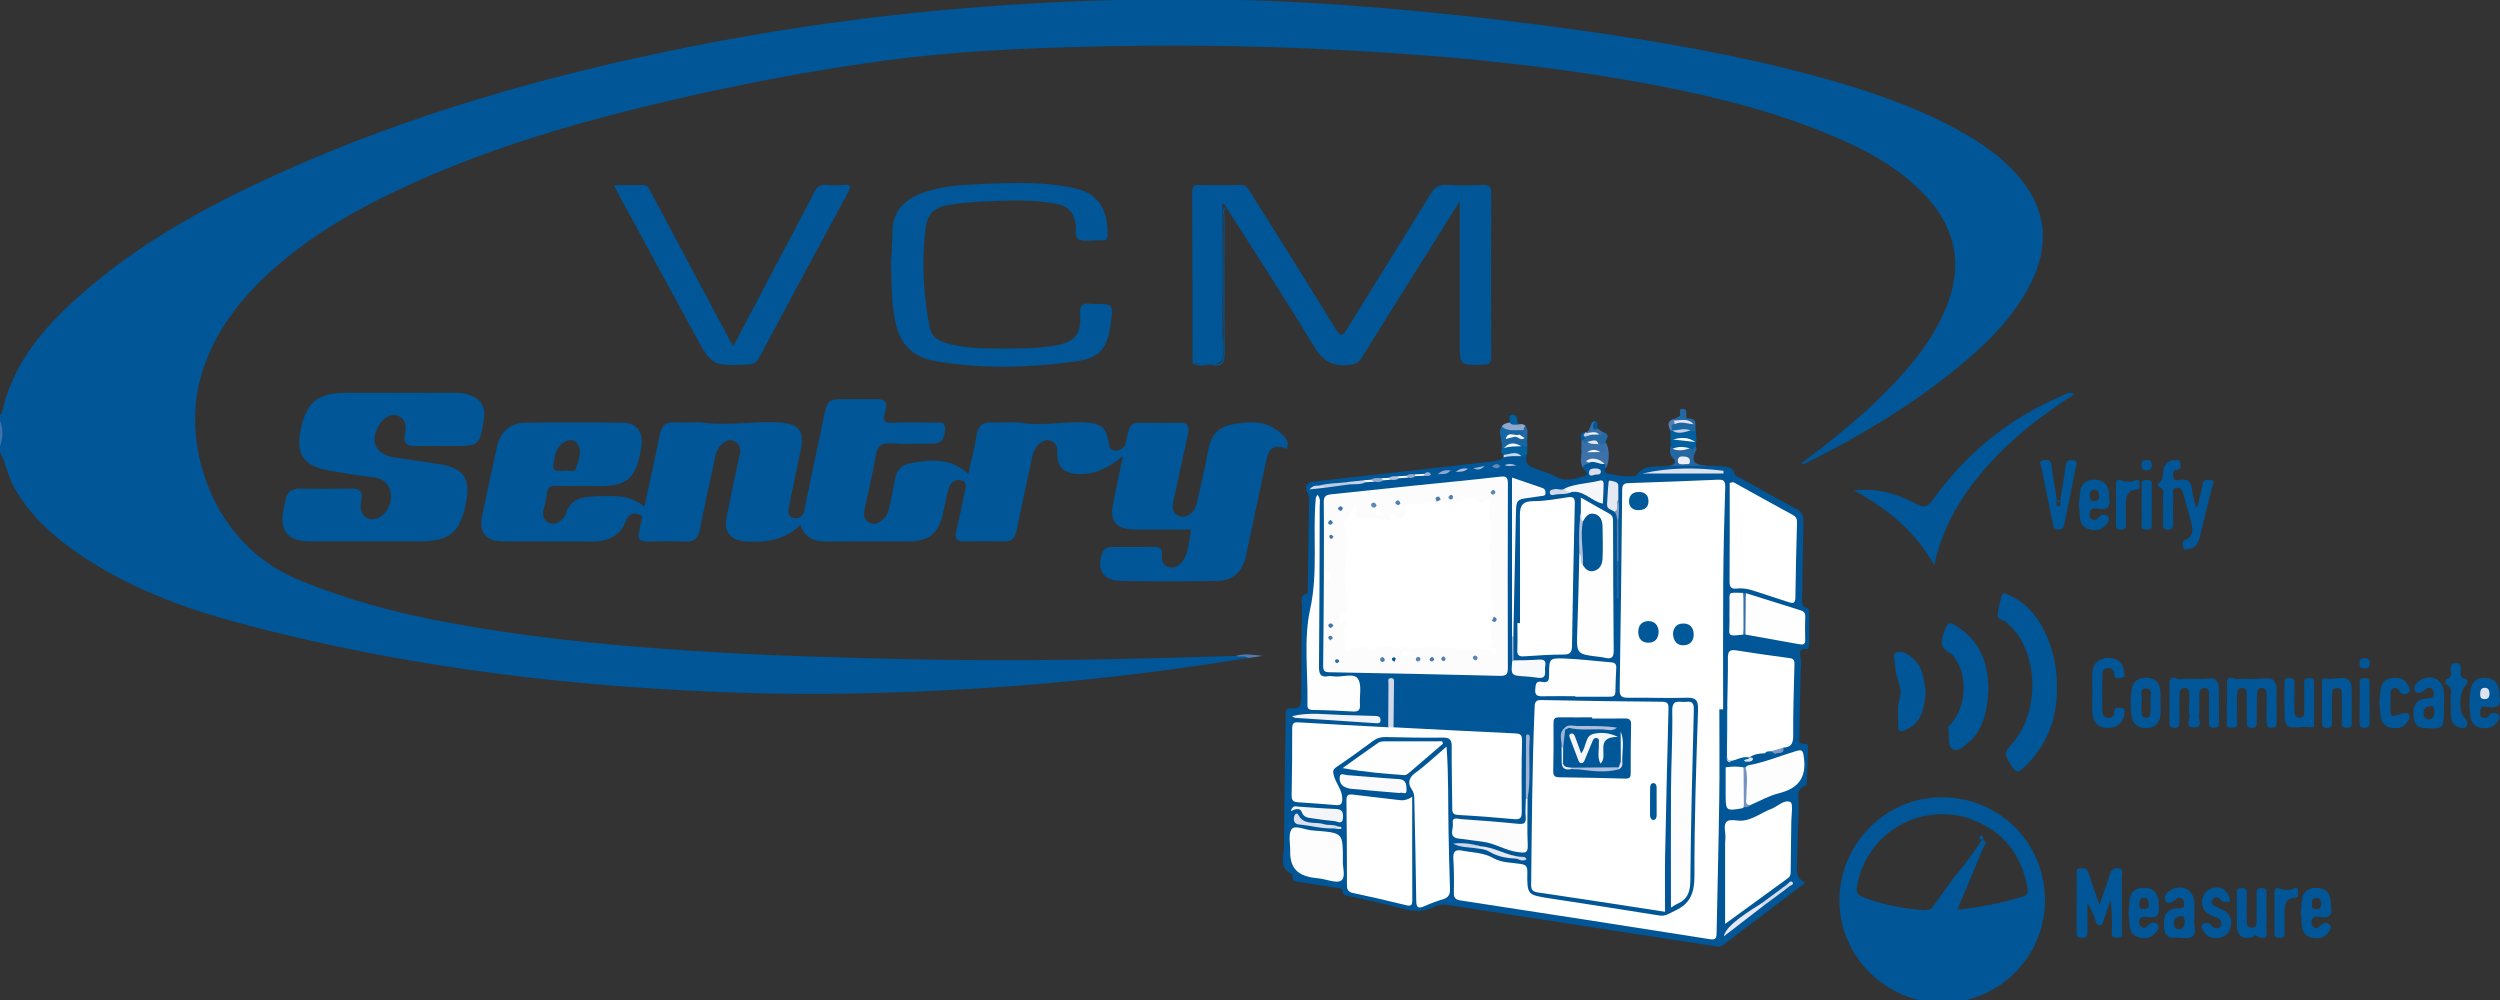<?xml version="1.0" encoding="utf-8"?>
<!-- Generator: Adobe Illustrator 23.0.2, SVG Export Plug-In . SVG Version: 6.00 Build 0)  -->
<svg version="1.1" id="Layer_1" xmlns="http://www.w3.org/2000/svg" xmlns:xlink="http://www.w3.org/1999/xlink" x="0px" y="0px"
	 viewBox="0 0 500 200" style="enable-background:new 0 0 500 200;" xml:space="preserve">
<rect x="0" y="0" width="500" height="200" fill="#333333" stroke="none"/>
<style type="text/css">
	.st0{fill:#005696;}
	.st1{fill:#3C71AB;}
	.st2{fill:#005697;}
	.st3{fill:#005F9E;}
	.st4{fill:#3C71AA;}
	.st5{fill:#2467A3;}
	.st6{fill:#02619F;}
	.st7{fill:#1865A2;}
	.st8{fill:#386FA9;}
	.st9{fill:#2468A4;}
	.st10{fill:#1567A4;}
	.st11{fill:#1C66A2;}
	.st12{fill:#90A7CD;}
	.st13{fill:#366EA8;}
	.st14{fill:#005F9D;}
	.st15{fill:#4F7BB1;}
	.st16{fill:#2367A3;}
	.st17{fill:#2569A5;}
	.st18{fill:#CCD5E7;}
	.st19{fill:#557DB3;}
	.st20{fill:#005898;}
	.st21{fill:#005D9C;}
	.st22{fill:#FFFFFF;}
	.st23{fill:#FCFCFD;}
	.st24{fill:#FEFFFF;}
	.st25{fill:#FDFDFE;}
	.st26{fill:#FEFEFF;}
	.st27{fill:#FEFEFE;}
	.st28{fill:#FAFAFC;}
	.st29{fill:#F8F9FB;}
	.st30{fill:#F2F3F8;}
	.st31{fill:#F4F5F9;}
	.st32{fill:#F5F6FA;}
	.st33{fill:#DCE1EF;}
	.st34{fill:#E4E8F2;}
	.st35{fill:#D1D8E9;}
	.st36{fill:#A2B4D5;}
	.st37{fill:#00609E;}
	.st38{fill:#E5E7F1;}
	.st39{fill:#DBDFED;}
	.st40{fill:#E4E7F2;}
	.st41{fill:#B0C0DD;}
	.st42{fill:#7493C1;}
	.st43{fill:#D3DAEA;}
	.st44{fill:#CCD4E8;}
	.st45{fill:#D2D9EA;}
	.st46{fill:#BDC9E1;}
	.st47{fill:#5780B4;}
	.st48{fill:#3871AA;}
	.st49{fill:#2768A4;}
	.st50{fill:#DADFED;}
	.st51{fill:#EBEDF4;}
	.st52{fill:#C8D1E5;}
	.st53{fill:#ACBCDA;}
	.st54{fill:#7B98C4;}
	.st55{fill:#839FC9;}
	.st56{fill:#94ABD0;}
	.st57{fill:#90A6CE;}
	.st58{fill:#6388BA;}
	.st59{fill:#D1D8EA;}
	.st60{fill:#9DB4D6;}
	.st61{fill:#AFC0DD;}
	.st62{fill:#B2C2DE;}
	.st63{fill:#96ABD0;}
	.st64{fill:#97ACD1;}
	.st65{fill:#D1D6E7;}
	.st66{fill:#DEE5F1;}
	.st67{fill:#A9B9D8;}
	.st68{fill:#F2F4F8;}
	.st69{fill:#F7F9FC;}
	.st70{fill:#D7DCEB;}
	.st71{fill:#CFD7E8;}
	.st72{fill:#00609F;}
	.st73{fill:#F8F8FA;}
	.st74{fill:#DBE0ED;}
	.st75{fill:#DEE3EF;}
	.st76{fill:#C6CFE3;}
	.st77{fill:#F0F3F5;}
	.st78{fill:#FBFBFC;}
	.st79{fill:#F5F7FA;}
	.st80{fill:#EDEEF5;}
	.st81{fill:#F4F6FB;}
	.st82{fill:#F2F3F7;}
	.st83{fill:#E5E7F0;}
	.st84{fill:#F4F4F8;}
	.st85{fill:#C2CDE3;}
	.st86{fill:#E2E5F0;}
	.st87{fill:#005A9A;}
	.st88{fill:#005999;}
	.st89{fill:#005798;}
	.st90{fill:#517CB2;}
	.st91{fill:#5D85B9;}
	.st92{fill:#5D86BA;}
	.st93{fill:#5581B6;}
	.st94{fill:#5E87BA;}
	.st95{fill:#5B84B8;}
	.st96{fill:#3F77B0;}
	.st97{fill:#2E6DA8;}
	.st98{fill:#537FB4;}
	.st99{fill:#4878B0;}
	.st100{fill:#005796;}
	.st101{fill:#3E76AF;}
	.st102{fill:#4375AD;}
	.st103{fill:#4E81B7;}
	.st104{fill:#4A7CB3;}
	.st105{fill:#4076AF;}
	.st106{fill:#507EB4;}
	.st107{fill:#005797;}
	.st108{fill:#B0BEDB;}
	.st109{fill:#AEBEDB;}
	.st110{fill:#F5F7FB;}
	.st111{fill:#A1B3D5;}
	.st112{fill:#EEF0F6;}
	.st113{fill:#E9EEF5;}
	.st114{fill:#B1C0DD;}
	.st115{fill:#E3D9E4;}
	.st116{fill:#B2BFDC;}
</style>
<g>
	<path class="st0" d="M0,82.92c0.13-0.13,0.36-0.23,0.39-0.38c2.05-9.59,8.03-16.64,15.02-22.95c12-10.82,26.01-18.43,40.61-25.02
		c25.89-11.67,53.02-19.38,80.8-24.99c15.13-3.06,30.38-5.37,45.73-6.97c13.72-1.44,27.48-2.28,41.28-2.62
		c14.99-0.37,29.96-0.06,44.91,1.02c15.66,1.13,31.27,2.82,46.83,4.99c15.94,2.23,31.77,4.96,47.32,9.16
		c9.75,2.64,19.33,5.77,28.26,10.59c4.85,2.62,9.39,5.66,12.93,9.97c5.44,6.64,5.76,13.79,1.93,21.23
		c-3.61,7.02-9.23,12.32-15.27,17.2c-8.97,7.25-18.84,13.09-29.12,18.27c-0.39,0.2-0.76,0.58-1.37,0.24
		c5.83-4.36,11.5-8.84,16.61-13.98c5.1-5.13,9.74-10.6,12.47-17.42c3.27-8.18,1.85-15.53-4.1-21.97
		c-5.75-6.21-13.13-9.89-20.82-12.98c-11.98-4.81-24.49-7.7-37.15-9.97c-20.56-3.67-41.31-5.49-62.15-6.49
		c-15.77-0.75-31.55-0.91-47.32-0.52c-13.66,0.33-27.32,0.96-40.87,2.79c-14.76,2-29.39,4.8-43.89,8.21
		c-17.46,4.11-34.65,9.1-51.03,16.56c-10.13,4.61-19.78,10.03-28.06,17.58c-6.49,5.92-11.6,12.77-13.92,21.43
		c-3.59,13.4,2.44,32.82,19.45,39.95c9.73,4.08,19.81,6.75,30.13,8.66c18.19,3.37,36.58,4.99,55.04,6.03
		c12.26,0.69,24.53,1.02,36.8,1.3c11.42,0.26,22.84,0.22,34.26,0.1c10.49-0.11,20.98-0.49,31.47-0.75c0.82,0.04,1.77-0.66,2.42,0.41
		c-20.26,3.32-40.64,5.5-61.16,6.49c-12.66,0.62-25.33,0.87-38,0.52c-34.78-0.95-69.14-5.01-102.82-14.06
		c-11.15-3-21.82-7.04-31.45-13.51c-5.42-3.64-10.2-7.92-13.44-13.73C1.52,95.13,1.18,92.63,0,90.45c0-0.4,0-0.79,0-1.19
		c0.33-1.72,0.33-3.43,0-5.15C0,83.71,0,83.32,0,82.92z"/>
	<path class="st1" d="M0,84.11c0.65,1.72,0.65,3.43,0,5.15C0,87.54,0,85.83,0,84.11z"/>
	<path class="st0" d="M321.03,93.73c-0.13,0.55,0.06,0.89,0.63,0.99c1.55,0.27,3.07,0.72,4.67,0.52c0.32-0.04,0.82,0.03,0.94-0.15
		c1.7-2.55,4.4-1.5,6.69-1.92c2.57-0.95,5.14-0.08,7.72-0.02c0.79,0.03,1.59,0,2.37,0.1c1.15,0.15,2.53-0.11,2.88,1.63
		c0.07,0.35,0.83,0.57,1.29,0.82c3.63,2.01,7.23,4.08,10.92,5.99c1.27,0.66,1.59,1.47,1.55,2.79c-0.14,5.01-0.18,10.03-0.25,15.04
		c-0.01,0.83-0.21,1.75,0.95,2.08c0.45,0.13,0.46,0.59,0.46,0.99c0,2.11,0.01,4.22-0.01,6.34c0,0.3-0.19,0.87-0.25,0.86
		c-2.45-0.24-1.32,1.62-1.36,2.52c-0.2,4.88-0.28,9.76-0.35,14.64c-0.01,0.79-0.48,1.95,1.2,1.83c0.74-0.05,0.53,0.79,0.52,1.26
		c-0.05,2.04-0.14,4.08-0.23,6.13c-0.01,0.32-0.04,0.86-0.2,0.91c-2.09,0.69-1.37,2.43-1.42,3.81c-0.16,4.02-0.22,8.04-0.35,12.06
		c-0.05,1.42-0.13,2.82,1.7,3.58c-5.64,4.27-11.06,8.35-16.46,12.46c-0.62,0.47-1.21,0.31-1.87,0.21
		c-17.71-2.73-35.43-5.43-53.14-8.2c-1.13-0.18-2.09-0.02-3.03,0.45c-1.8,0.91-3.59,0.91-5.53,0.4c-3.69-0.97-7.43-1.77-11.15-2.62
		c-0.63-0.14-1.32-0.07-1.43-1.02c-0.08-0.72-0.76-0.57-1.26-0.65c-2.47-0.39-4.94-0.8-7.42-1.16c-0.7-0.1-1.34-0.15-1.33-1.08
		c0-0.19-0.03-0.51-0.14-0.55c-2.66-1.13-1.55-3.47-1.54-5.29c0.02-8.71,0.22-17.41,0.34-26.12c0.01-0.85-0.18-1.86,1.17-1.72
		c2.1,0.22,1.9-1.25,1.92-2.53c0.06-5.94,0.08-11.88,0.16-17.82c0.01-0.92-0.55-2.14,0.99-2.58c0.17-0.05,0.18-0.84,0.18-1.29
		c0.1-5.8,0.18-11.61,0.26-17.41c0.01-0.43-0.06-0.83-0.27-1.28c-0.54-1.17-0.6-2.22,1.22-2.42c11.6-1.28,23.2-2.6,34.79-3.92
		c1.1-0.12,2.26-0.09,3.14-0.95c0.89-1,2.09-0.69,3.21-0.76c0.5,0.01,1.01-0.1,1.48,0.16c-0.7,2.06,0.71,2.56,2.2,3.07
		c1.23,0.42,2.51,0.81,3.63,1.45c1.9,1.09,3.74,0.39,5.5-0.11c1.5-0.43,0.01-1.11-0.13-1.69c-0.47-1.16,0.57-1.15,1.16-1.49
		c1.09-0.31,2.12-0.01,3.14,0.36C321.64,92.83,321.37,93.28,321.03,93.73z"/>
	<path class="st0" d="M411.4,137.28c0.08,6.76-2.15,11.92-6.55,16.19c-0.99,0.96-1.61,1.24-2.5-0.21c-1.58-2.59-1.67-2.53,0.23-4.72
		c5.11-5.89,5.22-16.63,0.21-22.58c-0.42-0.5-0.97-0.9-1.4-1.39c-0.55-0.63-1.9-0.55-1.85-1.55c0.06-1.3,0.44-2.6,0.82-3.85
		c0.3-0.98,1.01-0.31,1.45-0.12c3.03,1.31,5.18,3.6,6.71,6.46C410.61,129.36,411.41,133.54,411.4,137.28z"/>
	<path class="st2" d="M397.7,137.7c-0.13,2.45-0.35,4.87-1.36,7.14c-0.57,1.28-1.28,2.48-2.34,3.38c-1.03,0.87-2.41,2.31-3.51,1.57
		c-1.16-0.78-0.47-2.84-0.9-4.29c-0.04-0.13,0.29-0.38,0.46-0.56c3.05-3.22,3.6-9.29,1.15-12.97c-0.33-0.49-0.65-1.11-1.14-1.34
		c-2.48-1.19-1.74-2.88-1.03-4.8c0.49-1.31,0.94-1.44,2.04-0.77C395.84,127.96,397.62,132.38,397.7,137.7z"/>
	<path class="st2" d="M385.12,138.57c-0.28,2.93-0.64,5.89-3.86,7.37c-1.04,0.48-1.75,0.54-1.63-0.98c0.13-1.72-0.33-3.43,0.29-5.19
		c0.79-2.24-0.95-4.29-0.87-6.52c0.03-0.93-0.77-2.23,0.17-2.71c1.07-0.55,2.28,0.23,3.22,1
		C384.65,133.35,384.86,135.94,385.12,138.57z"/>
	<g>
		<path class="st0" d="M296.59,36.98c-2.44,0.12-4.89,0.15-7.32-0.01c-1.57-0.1-2.34,0.53-3.12,1.79
			c-5.56,9.05-11.21,18.03-16.77,27.08c-0.87,1.42-1.23,1.6-2.2,0.03c-5.66-9.21-11.43-18.36-17.16-27.53
			c-0.46-0.74-0.84-1.38-1.94-1.35c-2.77,0.09-5.55,0.07-8.32,0.01c-1.09-0.03-1.32,0.42-1.32,1.4c0.05,11.42,0.06,22.84,0.08,34.26
			c0.67-0.01,1.4,0.09,2.13,0.17c0.66-0.02,1.33-0.06,1.98,0.02c0.11,0.01,0.21,0.02,0.31,0.02c0.44-0.08,0.83-0.23,1.14-0.5
			c0.32-0.29,0.51-0.66,0.6-1.09c0.01-0.15,0.02-0.3,0.02-0.47c0-0.57,0-1.14-0.01-1.71c-0.08-0.76-0.2-1.53-0.19-2.22
			c0.04-8.38,0-16.77,0-25.15c0-0.34-0.28-0.82,0.29-0.93c0.09-0.02,0.28,0.39,0.42,0.6c5.87,9.24,11.89,18.39,17.51,27.78
			c1.83,3.06,3.86,4.24,7.25,3.77c1.08-0.15,1.75-0.4,2.36-1.37c4.93-7.96,9.92-15.89,14.9-23.82c1.51-2.41,3.03-4.83,4.72-7.52
			c0,9.63,0,18.87,0,28.1c0,4.81,0,4.77,4.87,4.59c1.18-0.04,1.42-0.49,1.42-1.54c-0.03-10.89-0.03-21.79,0-32.68
			C298.25,37.43,297.95,36.91,296.59,36.98z"/>
		<path class="st0" d="M218.98,60.78c-0.26,0-0.53,0.03-0.79-0.01c-1.62-0.22-2.3,0.15-2.16,2.09c0.28,4.12-1.16,5.65-5.32,6.3
			c-3.6,0.56-7.24,0.57-10.85,0.55c-3.54-0.02-7.13-0.04-10.59-1.08c-1.61-0.48-2.96-1.32-3.3-3.06
			c-1.32-6.64-1.69-13.34-0.82-20.06c0.36-2.81,1.85-4.11,4.71-4.54c2.28-0.34,4.58-0.57,6.88-0.67c4.94-0.21,9.88-0.47,14.79,0.51
			c2.11,0.42,3.15,1.75,3.58,3.72c0.25,1.14-0.32,2.78,0.62,3.33c0.94,0.55,2.43,0.18,3.68,0.2c0.4,0.01,0.79-0.03,1.19,0
			c0.66,0.05,0.91-0.19,0.92-0.89c0.07-4.15-1.09-8.3-6.44-9.49c-6.13-1.36-12.32-1.15-18.51-0.89c-3.82,0.16-7.66,0.34-11.33,1.54
			c-3.83,1.25-6.68,3.41-6.75,7.95c-0.04,2.44-0.2,4.88-0.27,6.33c0.03,4.55,0.13,8.09,0.82,11.61c0.89,4.56,3.45,7.22,8.05,8.01
			c9.19,1.57,18.41,1.33,27.59,0.13c5.33-0.7,6.78-2.49,7.49-7.8C222.67,60.83,222.64,60.79,218.98,60.78z"/>
		<path class="st0" d="M168.76,36.99c-1.11,0.1-2.25,0.11-3.36,0c-1.31-0.14-1.99,0.35-2.59,1.53c-2.38,4.7-4.9,9.34-7.36,14.01
			c-2.9,5.51-5.79,11.02-8.78,16.71c-0.32-0.54-0.56-0.92-0.77-1.31c-5.24-9.83-10.47-19.66-15.72-29.49
			c-0.35-0.66-0.55-1.48-1.63-1.45c-1.83,0.07-3.66,0.02-5.72,0.02c0.33,0.71,0.54,1.25,0.82,1.75
			c5.07,9.33,10.14,18.65,15.21,27.98c3.53,6.5,3.53,6.48,10.95,6.15c0.99-0.04,1.51-0.4,1.97-1.27
			c5.91-11.05,11.85-22.07,17.81-33.09C170.18,37.44,170.34,36.85,168.76,36.99z"/>
		<path class="st0" d="M244.71,43.16c-0.04,8.64-0.06,17.28,0,25.92c0.09,0.78,0.13,1.54-0.01,2.18c-0.08,1.18-0.53,1.67-1.75,1.6
			c-0.68,0.12-1.48,0.05-2.3-0.04c-0.71,0.02-1.42,0.02-2.13-0.17c1.25,0.87,2.66,0.21,3.98,0.41c1.84,0.29,2.48-0.38,2.45-2.34
			c-0.1-9.09-0.05-18.18-0.03-27.27c0-0.69-0.29-1.45,0.28-2.07C244.19,41.71,244.71,42.57,244.71,43.16z"/>
	</g>
	<path class="st3" d="M339.12,86.11c0.19,1.05,0.2,2.1,0.04,3.16c-0.19,0.72-0.55,1.13-1.35,0.78c-1.03-0.38-2.11-0.13-3.16-0.2
		c-0.32-0.06-0.43-0.3-0.5-0.57c-0.02-1.06-0.04-2.11-0.07-3.17c0.06-0.05,0.13-0.1,0.19-0.15c0.17,0.01,0.33,0.04,0.49,0.09
		c1.03,0.09,2.04-0.03,3.06-0.14C338.27,85.87,338.72,85.86,339.12,86.11z"/>
	<path class="st4" d="M317.82,92.52c-0.29,0.48-1.22,0.24-1.2,1.08c-0.85-1.25-0.14-2.63-0.35-3.94c0.57-0.46,0.99,0.12,1.49,0.21
		c0.7,0.13,1.41,0.07,2.11,0.09c0.94,0.07,0.79-0.64,0.85-1.2c0.05-0.18,0.16-0.31,0.33-0.4c0.95,1.19,0.93,4.44-0.02,5.37
		c-0.09-0.31,0.32-0.68-0.12-0.94C319.1,91.88,319.1,91.88,317.82,92.52z"/>
	<path class="st5" d="M334.15,89.27c0.11,0.17,0.23,0.33,0.34,0.5c1.17-0.06,2.34,0.01,3.5-0.11c0.58,0.41,0.83-0.12,1.18-0.4
		c0.04,0.25,0.19,0.57,0.1,0.75c-1.57,2.89,0.45,3,2.42,3.15c-2.57,0.01-5.14,0.01-7.72,0.02c0.72-0.31,1.57-0.58,0.63-1.55
		C333.92,90.94,333.91,90.13,334.15,89.27z"/>
	<path class="st6" d="M305.41,90.87c-0.38,0.12-0.75,0.23-1.13,0.35c-1.14-0.66-2.38,0.03-3.55-0.25c-0.66-0.29-0.5-0.8-0.36-1.31
		c0.16-0.14,0.32-0.27,0.5-0.4c1.08-0.63,2.26-0.51,3.44-0.5c0.45,0.03,0.84,0.19,1.16,0.5C305.45,89.8,305.43,90.34,305.41,90.87z"
		/>
	<path class="st7" d="M305.46,89.26c-0.4-0.01-0.8-0.02-1.21-0.03c-1.2-0.29-2.39-0.45-3.46,0.4c-0.14,0.01-0.29,0.01-0.43,0.02
		c-0.01-0.39-0.01-0.78-0.02-1.17c-0.22-0.66,0.38-0.76,0.71-1.05c0.61-0.24,1.22-0.47,1.89-0.43c0.68,0.16,1.35,0.36,2.06,0.4
		c0.17,0.05,0.32,0.14,0.44,0.27C305.45,88.21,305.46,88.73,305.46,89.26z"/>
	<path class="st8" d="M320.93,88.84c0.28,0.84,0.72,1.77-0.87,1.57c-0.89-0.24-1.77-0.31-2.65,0.04c-0.42-0.21-0.55-0.83-1.14-0.79
		c0.01-0.53,0.02-1.07,0.03-1.6c0.15-0.1,0.3-0.11,0.46-0.05c0.31,0.21,0.6,0.48,1.02,0.27c0.71,0.05,1.41,0.1,2.12,0.12
		C320.3,88.43,320.64,88.58,320.93,88.84z"/>
	<path class="st9" d="M317.49,88.35c-0.54,0.64-0.66,0.04-0.87-0.3c0.01-0.38,0.09-0.72,0.41-0.96c0.38-0.25,0.82-0.38,1.25-0.52
		c0.43-0.12,0.86-0.15,1.3-0.07c0.36,0.24,0.71,0.48,1.01-0.08c1.39,0.35,0.95,1.13,0.46,1.93c-0.04,0.16-0.07,0.32-0.11,0.48
		c-0.4,0-0.81,0-1.21,0.01C319.08,88.23,318.23,88.55,317.49,88.35z"/>
	<path class="st10" d="M301.15,87.79c-0.27,0.23-0.54,0.47-0.81,0.7c-0.03-1.07-0.78-2.14,0.01-3.2c1.51,0.1,3.06,0.03,4.46,0.77
		c0.23,0.59-0.01,0.94-0.56,1.15c-0.18,0.03-0.37,0.05-0.56,0.04C302.77,87.05,301.86,86.93,301.15,87.79z"/>
	<path class="st11" d="M339.12,86.11c-0.34,0.21-0.67,0.33-1-0.01c-1.22-0.05-2.44,0.28-3.67,0l-0.02,0
		c-0.45-0.65-0.75-1.28,0.28-1.68c1.32-0.62,2.61-0.38,3.89,0.13c0.19,0.09,0.35,0.21,0.5,0.36
		C339.11,85.31,339.11,85.71,339.12,86.11z"/>
	<path class="st12" d="M304.71,86.05c-1.47-0.15-3.06,0.4-4.35-0.76c0.35-0.59,0.99-0.62,1.55-0.81c0.68-0.18,1.26,0.02,1.81,0.41
		c0.53-0.09,1.06-0.16,1.4,0.4C305.1,85.61,305.01,85.89,304.71,86.05z"/>
	<path class="st13" d="M320.58,86.43c0.03,0.6-0.2,0.79-0.75,0.47c-0.68-0.41-1.39-0.2-2.09-0.08c-0.19,0-0.36-0.04-0.53-0.12
		c-0.07-0.06-0.13-0.13-0.2-0.19c1.31-0.22,0.78-2.01,1.98-2.33c0.23,0.46-0.36,1.18,0.44,1.47
		C319.81,85.9,320.2,86.16,320.58,86.43z"/>
	<path class="st14" d="M303.71,84.9c-0.64,0.02-1.32,0.22-1.81-0.41c0.23-0.52-0.44-1.57,0.63-1.54
		C303.65,82.98,303.29,84.25,303.71,84.9z"/>
	<path class="st15" d="M249.61,131.61c-0.73-0.62-1.64-0.11-2.42-0.41c1.76-0.58,3.57-0.21,5.4-0.02
		C251.59,131.32,250.6,131.46,249.61,131.61z"/>
	<path class="st16" d="M335.97,83.21c0.19-0.51-0.4-1.56,0.65-1.44c1.1,0.12,0.39,1.28,0.72,1.89
		C336.71,84.03,336.11,84.32,335.97,83.21z"/>
	<path class="st17" d="M335.97,83.21c0.32,0.57,0.85,0.5,1.37,0.45c0.79,0.13,1.81-0.06,1.76,1.24c-0.13,0-0.25-0.01-0.38-0.03
		c-1.16-0.78-2.49-0.5-3.76-0.6c-0.21-0.12-0.25-0.29-0.11-0.49C335.22,83.59,335.6,83.4,335.97,83.21z"/>
	<path class="st18" d="M300.73,90.97c1.2-0.08,2.44-0.88,3.55,0.25c-1.19,0.03-2.39-0.08-3.56,0.26
		C300.72,91.31,300.73,91.14,300.73,90.97z"/>
	<path class="st9" d="M304.71,86.05c0.03-0.31,0.02-0.64,0.41-0.76c0.61,0.72,0.3,1.58,0.33,2.38c-0.18-0.02-0.36-0.05-0.54-0.07
		c-0.38-0.18-1.07,0.1-1.05-0.69C304.4,86.87,304.72,86.63,304.71,86.05z"/>
	<path class="st19" d="M334.85,83.78c0,0.1,0,0.2-0.02,0.3c0.25,0.21,0.21,0.47,0.1,0.73c-1,0.1-0.49,0.79-0.5,1.27l-0.18,0
		l-0.18,0.01C333.54,85.07,333.41,84.16,334.85,83.78z"/>
	<path class="st20" d="M319.43,85.63c-0.16,0.2-0.43,0.46-0.6,0.25c-0.5-0.59-0.14-1.17,0.16-1.72
		C319.91,84.42,319.29,85.14,319.43,85.63z"/>
	<path class="st21" d="M316.99,87.33c0.01,0.31-0.06,0.58-0.38,0.72c0,0-0.16-0.01-0.16-0.01s-0.16,0.01-0.16,0.01
		c0.01-0.63-0.61-1.54,0.71-1.56c0,0-0.02-0.02-0.02-0.02C317.28,86.76,316.99,87.05,316.99,87.33z"/>
	<g>
		<path class="st0" d="M255.92,86.44c-2.84-2.49-6.24-2.17-9.58-1.54c-2.56,0.48-4.12,2.09-4.63,4.77
			c-0.7,3.69-1.51,7.36-2.36,11.01c-0.43,1.83-2.11,3.06-3.4,2.57c-1.75-0.66-1.48-2.07-1.16-3.49c0.95-4.31,1.82-8.64,2.8-12.94
			c0.38-1.68-0.14-2.35-1.86-2.28c-1.91,0.07-3.83,0.02-5.74,0.02c-3.9-0.01-3.93-0.32-4.75,3.57c-0.08,0.38-0.13,0.82-0.36,1.11
			c-0.52,0.65-1.23,0.99-2.1,0.82c-0.68-0.14-0.93-0.59-1.02-1.26c-0.43-3.36-1.47-4.12-4.81-4.32c-4.23-0.25-8.43,0.77-12.68,0.09
			c-1.87-0.3-3.83,0.05-5.73-0.08c-1.94-0.13-2.9,0.57-3.22,2.54c-0.41,2.57-1.07,5.09-1.65,7.75c-3.52-3.29-7.6-2.86-11.66-2.14
			c-1.65,0.3-2.74,1.45-3.03,3.25c-0.29,1.82-0.72,3.62-1.09,5.42c-0.19,0.91-0.46,1.8-1.17,2.46c-0.81,0.75-1.73,1.36-2.84,0.75
			c-1.07-0.59-1.21-1.58-0.95-2.75c0.79-3.53,1.6-7.07,2.21-10.64c0.32-1.89,1.05-2.6,3.04-2.46c2.82,0.2,5.67,0.07,8.51,0.04
			c1.86-0.02,2.24-1.37,2.31-2.85c0.09-1.77-1.29-1.32-2.25-1.33c-2.71-0.04-5.42-0.12-8.12,0.02c-1.78,0.09-2.09-0.39-1.63-2.08
			c0.61-2.25,0.17-2.66-2.18-2.66c-2.11-0.01-4.23,0-6.34,0c-2.6,0-3.03,0.36-3.57,2.91c-1.34,6.38-2.71,12.75-4.01,19.14
			c-0.26,1.25-0.82,2-2.12,1.72c-1.36-0.29-1.18-1.39-0.97-2.39c0.77-3.74,1.55-7.48,2.35-11.22c0.81-3.8-0.51-5.28-4.41-5.5
			c-4.96-0.28-9.89,0.73-14.85,0.08c-1.95-0.26-3.96,0.06-5.93-0.07c-1.92-0.13-2.68,0.71-3.04,2.52
			c-0.91,4.71-1.98,9.38-3.04,14.31c-2.64-1.9-3.94-2.22-9.1-2.07c-2.87,0.09-5.83,0.19-6.71,3.83c-0.04,0.18-0.21,0.34-0.34,0.48
			c-0.8,0.89-1.78,1.55-2.96,1c-1.18-0.55-1.38-1.63-1.02-2.87c0.28-0.94,0.51-1.92,0.6-2.9c0.12-1.38,0.82-1.68,2.09-1.62
			c2.37,0.1,4.75-0.03,7.13,0.04c6.46,0.2,8.63-0.89,9.68-7.78c0.45-2.92-0.81-4.86-3.79-4.89c-6.47-0.08-12.94-0.08-19.41,0
			c-3.02,0.04-5.03,1.87-5.67,4.8c-0.98,4.5-1.92,9.02-2.91,13.52c-0.8,3.65,0.56,5.42,4.29,5.43c6.01,0.02,12.02-0.01,18.03,0.02
			c1.22,0.01,2.35-0.24,3.44-0.77c1.45-0.69,2.38-1.79,2.91-3.32c0.39-1.13,1.32-1.73,2.5-1.39c1.3,0.38,0.55,1.37,0.43,2.15
			c-0.06,0.39-0.09,0.79-0.21,1.17c-0.52,1.6,0.11,2.19,1.71,2.16c2.51-0.05,5.02-0.09,7.53,0.01c1.7,0.07,2.49-0.58,2.83-2.27
			c0.97-4.91,2.07-9.79,3.11-14.69c0.18-0.85,0.45-1.64,1.08-2.28c0.8-0.8,1.73-1.4,2.82-0.82c1.04,0.55,1.24,1.53,0.97,2.72
			c-0.91,4.11-1.72,8.25-2.59,12.37c-0.64,3.04,0.74,4.76,3.87,4.95c4,0.23,7.77-0.26,10.9-3.32c0.9,2.64,2.74,3.35,5.13,3.33
			c5.48-0.05,10.96-0.01,16.44-0.02c4.18-0.01,6.1-1.6,6.95-5.72c0.35-1.68,0.67-3.36,1.17-5c0.34-1.11,1.26-1.77,2.46-1.49
			c1.36,0.33,0.84,1.45,0.68,2.29c-0.51,2.58-1.02,5.17-1.66,7.73c-0.4,1.58,0.03,2.23,1.68,2.2c2.57-0.05,5.15-0.08,7.72,0.01
			c1.65,0.06,2.34-0.66,2.66-2.22c0.98-4.91,2.09-9.79,3.11-14.69c0.24-1.15,0.7-2.11,1.65-2.82c0.69-0.51,1.47-0.73,2.23-0.35
			c0.83,0.41,1.18,1.19,1.15,2.13c-0.1,3,1.12,4.3,4.12,4.46c3.45,0.19,6.24-1.33,9-3.61c-0.69,3.34-1.33,6.41-1.97,9.48
			c-0.74,3.55,0.6,5.2,4.28,5.22c3.37,0.02,6.73-0.01,10.1,0.02c0.43,0,1.32-0.31,1.14,0.57c-0.42,1.98-0.42,4.11-1.68,5.82
			c-0.66,0.89-1.63,1.43-2.78,1.07c-1.11-0.35-1.43-1.3-1.3-2.37c0.13-1.09-0.27-1.62-1.4-1.62c-2.9,0.02-5.81,0-8.72,0.01
			c-0.98,0-1.57,0.51-1.89,1.43c-1.06,3.08,0.3,5.28,3.68,5.35c6.47,0.13,12.94,0.12,19.41,0c3.19-0.06,5.05-1.86,5.73-5
			c1.37-6.38,2.7-12.76,4.07-19.13c0.55-2.57,1.71-3.22,4.05-2.28C258.03,88.16,256.87,87.27,255.92,86.44z M110.89,91.69
			c0.25-1.35,0.7-2.53,1.92-3.26c1.12-0.67,2.23-0.6,2.85,0.62c0.77,1.54,0,3.1-0.44,4.56c-0.34,1.15-1.62,0.28-2.28,0.56
			C110.39,94.18,110.43,94.18,110.89,91.69z"/>
		<path class="st0" d="M83.07,89.22c2.44-0.06,4.89-0.02,7.33-0.02c5.51,0,5.56-0.04,6.41-5.58c0.32-2.11-0.47-3.59-2.43-4.44
			c-1.1-0.48-2.26-0.64-3.47-0.63c-7.2,0.02-14.39,0.01-21.59,0.01c-5.76,0-7.97,1.77-9.17,7.31c-1.05,4.87,0.45,7.23,5.36,8.17
			c3.04,0.58,6.11,1.06,9.18,1.43c2.01,0.24,3.13,1.3,3.46,3.18c0.34,1.91-0.78,4.05-2.37,4.86c-1.81,0.92-3.53-0.05-3.64-2.1
			c-0.03-0.52,0.1-1.05,0.17-1.57c0.19-1.38-0.26-2.14-1.79-2.12c-3.56,0.04-7.13,0.03-10.7,0.01c-1.59-0.01-2.43,0.81-2.73,2.31
			c-0.13,0.65-0.28,1.29-0.4,1.93c-0.82,4.27,0.88,6.29,5.33,6.3c3.83,0.01,7.66,0,11.49,0c2.71,0,5.41,0,8.12,0
			c0.73,0,1.45,0,2.18,0c6.13,0,8.2-1.7,9.4-7.72c0.96-4.84-0.45-6.93-5.3-7.72c-3.06-0.5-6.14-0.87-9.19-1.38
			c-3.59-0.6-4.76-3.08-3.02-6.27c0.89-1.62,2.62-2.6,3.86-2.05c1.65,0.72,1.76,2.1,1.42,3.66C80.61,88.49,81.3,89.27,83.07,89.22z"
			/>
	</g>
	<path class="st22" d="M343.87,141.86c0,6.01,0.07,12.01-0.02,18.02c-0.12,8.9-0.36,17.81-0.53,26.71
		c-0.02,0.95-0.12,1.44-1.32,1.25c-16.6-2.62-33.21-5.2-49.82-7.74c-1.09-0.17-1.43-0.5-1.41-1.58c0.05-2.24,0.03-4.49-0.1-6.73
		c-0.08-1.37,0.29-1.96,1.74-1.67c2.11,0.42,4.3,0.37,6.28,1.51c1.61,0.93,3.57,0.86,5.38,1.15c1.03,0.16,1.42,0.41,1.4,1.56
		c-0.06,4.65-0.01,4.64,4.53,5.34c7.3,1.13,14.6,2.23,21.88,3.42c1.27,0.21,2.08-0.49,3.09-0.95c3.09-1.39,3.93-3.58,3.92-7
		c-0.03-11.08,0.36-22.16,0.72-33.24c0.07-1.99-0.56-2.42-2.4-2.36c-3.89,0.11-7.79-0.05-11.68-0.01c-1.2,0.01-1.61-0.34-1.59-1.57
		c0.2-13.33,0.37-26.66,0.5-39.99c0.01-1.03,0.31-1.33,1.34-1.36c5.87-0.18,11.73-0.43,17.6-0.67c1.01-0.04,1.72-0.07,1.67,1.39
		c-0.21,6.33-0.35,12.66-0.4,19c-0.06,8.51-0.02,17.02-0.02,25.53C344.4,141.86,344.13,141.86,343.87,141.86z"/>
	<path class="st22" d="M333.01,182.36c-8.71-1.34-17.03-2.64-25.37-3.86c-1.09-0.16-1.42-0.49-1.41-1.58
		c0.14-11.87,0.2-23.73,0.7-35.59c0.04-0.94,0.27-1.35,1.38-1.32c8.04,0.17,16.09,0.27,24.13,0.34c1.12,0.01,1.29,0.45,1.26,1.4
		c-0.25,9.88-0.49,19.77-0.68,29.66C332.96,175.02,333.01,178.63,333.01,182.36z"/>
	<path class="st23" d="M264.77,114.61c0-4.75,0.05-9.5-0.02-14.25c-0.02-1.23,0.66-1.42,1.57-1.51c5.3-0.56,10.6-1.12,15.9-1.67
		c5.89-0.61,11.79-1.15,17.67-1.83c1.28-0.15,1.69-0.04,1.69,1.38c-0.05,12.27-0.04,24.55-0.01,36.82c0,1.12-0.16,1.65-1.48,1.62
		c-11.4-0.29-22.81-0.51-34.21-0.72c-0.92-0.02-1.26-0.25-1.25-1.22c0.08-5.94,0.1-11.87,0.14-17.81c0.28-0.16,0.74,0.22,0.79,0
		C265.68,114.89,265.16,114.76,264.77,114.61z"/>
	<path class="st22" d="M278.71,145.46c8.1,0.41,16.19,0.85,24.29,1.22c1.05,0.05,1.43,0.24,1.41,1.42
		c-0.11,4.75-0.11,9.5-0.06,14.25c0.01,1.21-0.27,1.6-1.53,1.48c-3.74-0.35-7.49-0.64-11.24-0.84c-1.24-0.07-1.12-0.79-1.13-1.59
		c-0.04-4.02-0.14-8.04-0.11-12.07c0.01-1.33-0.34-1.83-1.76-1.81c-3.82,0.06-7.65-0.03-11.47-0.11c-0.97-0.02-1.76,0.22-2.55,0.81
		c-2.38,1.77-4.79,3.51-7.24,5.16c-0.83,0.56-0.77,0.96-0.51,1.86c0.45,1.56,1.66,2.81,1.64,4.54c-0.01,0.92-0.23,1.33-1.22,1.24
		c-2.56-0.22-5.13-0.4-7.69-0.57c-0.89-0.06-1.23-0.42-1.21-1.36c0.08-4.48,0.12-8.97,0.11-13.45c0-1.14,0.48-1.23,1.47-1.16
		c5.92,0.37,11.84,0.66,17.76,0.98C278,145.29,278.35,145.21,278.71,145.46z"/>
	<path class="st22" d="M304,124.62c0-7.19,0.02-14.37-0.02-21.56c-0.01-1.87,0.49-2.83,2.65-2.83c2.29,0.01,4.59-0.42,6.87-0.77
		c1.16-0.18,1.49,0.12,1.46,1.29c-0.22,9.49-0.42,18.99-0.56,28.48c-0.02,1.26-0.38,1.68-1.69,1.68c-2.63,0-5.27,0.19-7.9,0.36
		c-1.04,0.07-1.4-0.25-1.35-1.31c0.08-1.78,0.02-3.56,0.02-5.34C303.65,124.62,303.83,124.62,304,124.62z"/>
	<path class="st22" d="M345.45,141.18c0.05-3.22,0.16-6.45,0.13-9.67c-0.01-1.26,0.42-1.63,1.62-1.44
		c3.57,0.56,7.15,1.09,10.73,1.55c0.93,0.12,0.98,0.6,0.96,1.34c-0.12,4.73-0.28,9.47-0.25,14.2c0.01,1.55-0.44,2.31-1.98,2.36
		c-0.62,0.75-1.52,0.85-2.39,1.01c-0.41,0.05-0.86-0.23-1.25,0.12c-1.11,0.03-2.2,0.15-3.13,0.83c-1.02,0.93-2.35,0.66-3.54,0.92
		c-0.75,0.17-1.04-0.28-1.02-1.02C345.42,148,345.2,144.59,345.45,141.18z"/>
	<path class="st22" d="M282.44,159.37c0,7.2-0.01,13.92,0.02,20.65c0,0.97-0.18,1.28-1.23,1.02c-3.51-0.87-7.05-1.68-10.59-2.43
		c-0.97-0.2-1.25-0.62-1.25-1.57c0-5.67-0.03-11.35-0.1-17.02c-0.01-0.99,0.32-1.22,1.28-1.1c3.07,0.4,6.16,0.69,9.23,1.09
		C280.53,160.1,281.2,160.13,282.44,159.37z"/>
	<path class="st22" d="M346.66,96.43c3.97,2.2,7.93,4.41,11.92,6.57c0.72,0.39,0.84,0.9,0.82,1.6c-0.13,4.95-0.27,9.89-0.32,14.84
		c-0.01,1.2-0.41,1.31-1.4,0.97c-2.12-0.72-4.27-1.35-6.39-2.08c-1.26-0.43-2.52-0.77-3.86-0.62c-1.03,0.11-1.53-0.12-1.52-1.35
		c0.06-6.59,0.03-13.18,0.03-19.77C346.17,96.54,346.42,96.48,346.66,96.43z"/>
	<path class="st22" d="M345.02,184.78c0-5.49,0-10.79,0-16.1c0-0.33,0.03-0.66,0.06-0.99c0.1-1.17-0.51-2.7,0.3-3.4
		c0.64-0.55,2.13-0.04,3.22-0.17c2.07-0.25,3.71-1.61,5.61-2.32c1.33-0.5,2.65-1.99,3.88-1.38c0.57,0.29,0.18,2.56,0.17,3.93
		c-0.02,3.16-0.08,6.33-0.12,9.49c-0.01,0.65,0.1,1.32-0.55,1.79C353.4,178.68,349.22,181.73,345.02,184.78z"/>
	<path class="st24" d="M289.31,149.31c0.44,5.95,0.28,11.54,0.4,17.13c0.08,3.75,0.15,7.51,0.29,11.26
		c0.05,1.16-0.28,1.83-1.44,2.17c-1.26,0.37-2.5,0.84-3.7,1.37c-1.19,0.53-1.6,0.3-1.61-1.07c-0.08-6.66-0.24-13.32-0.38-19.97
		c-0.02-0.81,0.02-1.55-0.55-2.37c-0.71-1.02-0.71-2.18,0.65-3.18C285.12,153.09,287.06,151.23,289.31,149.31z"/>
	<path class="st25" d="M334.19,181.53c0-7.95-0.04-15.86,0.01-23.76c0.04-5.21,0.34-10.42,0.25-15.63
		c-0.04-2.53,1.57-1.59,2.74-1.77c1.56-0.23,1.6,0.63,1.57,1.89c-0.29,11.27-0.59,22.55-0.69,33.83c-0.02,2.25-0.54,3.77-2.61,4.68
		C334.94,181,334.47,181.35,334.19,181.53z"/>
	<path class="st26" d="M316.17,102.68c0-0.96,0-1.92,0-3.17c2.08,1.19,3.89,2.25,5.72,3.24c0.73,0.4,0.71,1,0.72,1.67
		c0.03,8.56,0.03,17.12,0.13,25.69c0.02,1.4-0.47,1.76-1.72,1.45c-0.38-0.09-0.78-0.14-1.17-0.19c-4.61-0.54-4.57-0.54-4.39-5.29
		c0.19-5.13,0.28-10.26,0.41-15.4c1.2,0.23,0.58,1.51,1.19,2.08c1.48,1.14,2.43,0.92,2.78-0.81c0.46-2.27,0.34-4.59,0.09-6.87
		c-0.17-1.59-1.05-1.89-2.49-1.09c-0.34,0.19-0.64,0.47-1.08,0.41C315.78,103.89,316.01,103.28,316.17,102.68z"/>
	<path class="st27" d="M263.49,98.95c0.71,0.82,0.45,1.57,0.45,2.24c-0.02,10.69-0.04,21.38-0.14,32.08
		c-0.01,1.45,0.23,2.27,1.89,1.97c0.32-0.06,0.66-0.02,0.99,0.03c1.68,0.24,4.03-0.75,4.89,0.46c0.86,1.21,0.29,3.43,0.42,5.2
		c0.07,1.04-0.3,1.43-1.35,1.37c-2.7-0.14-5.4-0.28-8.1-0.31c-1.13-0.01-1.07-0.62-1.05-1.39c0.11-6.27-0.78-12.75,0.54-18.75
		c1.64-7.48,0.45-14.85,1.13-22.22C263.16,99.46,263.3,99.31,263.49,98.95z"/>
	<path class="st26" d="M315.06,139.24c-2.18,0-4.35-0.03-6.53,0.01c-1,0.02-1.59-0.13-1.48-1.39c0.09-0.97,0.09-1.74,1.36-1.48
		c1.43,0.29,1.41-0.58,1.41-1.6c0.01-3.05,0.04-3.18,3.01-3.08c3.15,0.11,6.3,0.52,9.45,0.77c0.79,0.06,1.01,0.45,0.97,1.15
		c-0.07,1.58-0.16,3.16-0.17,4.74c-0.01,0.99-0.62,0.99-1.31,0.98c-2.24-0.01-4.48,0-6.72,0
		C315.06,139.3,315.06,139.27,315.06,139.24z"/>
	<path class="st25" d="M268.58,172.03c-0.14,1.23,0.66,3.34-0.32,4.07c-0.87,0.64-2.85-0.21-4.34-0.4c-0.52-0.07-1.05-0.11-1.57-0.2
		c-3.07-0.56-4.36-2.14-4.31-5.29c0.02-1.51-0.44-3.48,0.32-4.41c0.69-0.84,2.69,0.19,4.12,0.29c0.33,0.02,0.66,0.04,0.99,0.07
		C268.58,166.61,268.58,166.61,268.58,172.03z"/>
	<path class="st27" d="M349.17,118.63c3.57,1.12,7.14,2.25,10.71,3.36c0.67,0.21,1.2,0.39,1.17,1.28c-0.06,1.58-0.05,3.16-0.01,4.74
		c0.02,0.87-0.42,0.97-1.11,0.85c-3.61-0.65-7.23-1.3-10.84-1.94C348.25,124.14,348.12,121.38,349.17,118.63z"/>
	<path class="st27" d="M288.6,148.73c-2.28,1.97-4.56,3.94-6.85,5.89c-0.24,0.2-0.58,0.43-0.86,0.41c-4.09-0.3-8.18-0.64-12.37-1.41
		c2.39-1.71,4.77-3.44,7.19-5.1c0.34-0.23,0.87-0.25,1.31-0.25c3.8-0.02,7.61-0.01,11.41-0.01
		C288.5,148.41,288.55,148.57,288.6,148.73z"/>
	<path class="st25" d="M349.5,153.09c3.31-0.58,6.42-1.88,9.62-2.85c1.33-0.4,1.46-0.19,1.65,1.2c0.57,4.1-1.1,6.25-5.02,7.22
		c-2.01,0.5-3.88,1.59-5.81,2.41c-1.27,0.28-1.25-0.63-1.2-1.4c0.12-1.99,0.29-3.99,0.14-5.99
		C348.95,153.35,349.2,153.2,349.5,153.09z"/>
	<path class="st23" d="M305.51,159.79c0,3.09-0.1,6.18,0.04,9.27c0.07,1.67-0.65,1.51-1.86,1.38c-2.58-0.29-4.77-1.85-7.34-2.12
		c-1.5-0.16-2.99-0.44-4.49-0.59c-2.33-0.22-1.11-1.97-1.29-3.04c-0.23-1.4,0.96-0.92,1.62-0.87c3.8,0.27,7.61,0.55,11.4,0.94
		c1.21,0.12,1.66-0.11,1.55-1.39c-0.1-1.17,0.01-2.36,0.02-3.55C305.27,159.62,305.38,159.61,305.51,159.79z"/>
	<path class="st28" d="M302.4,127.28c0-10.52,0-21.04,0-31.77c2.12,0.73,4.09,1.42,6.06,2.08c0.55,0.18,0.68,0.57,0.64,1.07
		c-0.04,0.58-0.5,0.49-0.87,0.55c-0.65,0.11-1.3,0.21-1.95,0.29c-3.02,0.38-3.03,0.38-3.1,3.49c-0.17,8.1-0.34,16.19-0.51,24.29
		C302.58,127.48,302.49,127.47,302.4,127.28z"/>
	<path class="st28" d="M279.97,158.61c-3.37-0.29-6.57-0.55-9.77-0.85c-0.51-0.05-1.04-0.23-1.47-0.49
		c-0.68-0.41-0.87-1.23-0.79-1.88c0.11-0.9,0.96-0.41,1.44-0.37c3.47,0.24,6.93,0.6,10.39,0.8c1.61,0.1,1.5,1.33,1.54,2.24
		C281.36,159.18,280.28,158.29,279.97,158.61z"/>
	<path class="st26" d="M348.76,161.43c-0.1,0.08-0.2,0.2-0.31,0.22c-3.23,0.58-3.31,0.51-3.32-2.68c0-1.84,0-3.68,0-5.52
		c1.23-0.28,2.45-0.34,3.67,0.04C349.37,156.14,348.94,158.78,348.76,161.43z"/>
	<path class="st27" d="M348.7,126.91c-3.48,0.41-2.8,0.29-2.8-2.59c0-1.05-0.03-2.11,0-3.16c0.09-2.85-0.63-2.69,2.77-2.57
		C349.04,121.36,349.01,124.13,348.7,126.91z"/>
	<path class="st29" d="M302.7,132.08c1.63-0.04,3.27-0.03,4.9-0.15c1.04-0.08,1.7,0.07,1.44,1.32c-0.2,0.98,0.58,2.62-1.56,2.29
		c-0.77-0.12-1.56-0.2-2.34-0.25c-2.97-0.18-2.97-0.17-2.68-3.19C302.54,132.09,302.62,132.09,302.7,132.08z"/>
	<path class="st30" d="M258.38,143.24c3.42-0.85,6.68-0.34,9.92-0.25c2.23,0.06,4.46,0.13,6.7,0.2c0.54,0.02,1.08,0.06,1.11,0.8
		c0.03,0.71-0.47,0.68-0.94,0.65c-5.37-0.35-10.73-0.71-16.1-1.07C258.9,143.57,258.74,143.42,258.38,143.24z"/>
	<path class="st31" d="M258.16,162.22c0.38-1.26,1-0.93,1.46-0.9c2.5,0.15,4.99,0.39,7.5,0.47c1.27,0.04,1.55,0.61,1.48,1.74
		c-0.09,1.53-1.06,0.75-1.71,0.69c-1.44-0.13-2.88-0.31-4.31-0.54c-0.86-0.14-1.8-0.09-2.22-1.25
		C260.04,161.54,259.13,161.75,258.16,162.22z"/>
	<path class="st32" d="M313.05,97.62c2.2-0.9,4.6-0.93,6.87-1.5c0.86-0.22,0.81,0.45,0.8,0.95c-0.02,1.18-0.09,2.36-0.15,3.66
		c-2.27-0.44-3.8-2.74-6.28-2.33C313.63,98.53,312.73,99.02,313.05,97.62z"/>
	<path class="st33" d="M344.7,94.71c-5.34,0-10.68,0-16.28,0c5.55-1.27,10.9-1.21,16.27-0.56C344.69,94.34,344.69,94.53,344.7,94.71
		z"/>
	<path class="st34" d="M322.92,102.37c-0.55-0.47-1.59-0.45-1.51-1.55c0.11-1.5,0.15-3.01,0.32-4.5c0.04-0.34,0.55-0.15,0.86-0.08
		c0.53,0.12,1.06,0.25,1.07,0.93c0.02,0.92,0.01,1.84,0.01,2.76C323.13,100.66,324.21,101.88,322.92,102.37z"/>
	<path class="st35" d="M278.71,145.46c-0.36,0-0.71,0-1.07,0c0.01-2.9,0.02-5.81,0.05-8.71c0.01-0.41-0.23-1.06,0.44-1.12
		c0.83-0.08,0.67,0.65,0.67,1.13C278.79,139.66,278.75,142.56,278.71,145.46z"/>
	<path class="st36" d="M305.51,159.79c-0.12,0-0.23,0-0.35,0.02c0.01-4.19,0.02-8.39,0.05-12.58c0-0.15,0.06-0.42,0.53-0.31
		c0.32,0.31,0.2,0.84,0.17,1.31C305.71,152.09,306.2,155.96,305.51,159.79z"/>
	<path class="st37" d="M348.71,153.45c-1.19-0.19-2.38-0.2-3.58,0c1.06-0.94,2.43-0.02,3.56-0.59c-3.58-0.5-3.65-0.5-3.56-4.27
		c0.06-2.47-0.37-4.97,0.32-7.41c-0.01,3.16,0.01,6.33-0.06,9.49c-0.03,1.29,0.17,1.82,1.63,1.31c0.89-0.31,1.85-0.75,2.88-0.47
		c0,0-0.02-0.05-0.02-0.05c0.14,0.66-0.18,0.64-0.64,0.44c0.05,0.39,0.6,0.05,0.65,0.44c-0.13,0.25-0.26,0.5-0.4,0.75
		c-0.13,0.13-0.25,0.25-0.38,0.38C348.97,153.65,348.84,153.65,348.71,153.45z"/>
	<path class="st38" d="M352.66,181.18c-2.57,1.98-5.13,3.96-7.89,6.09c0.27-1.59,2.6-3.55,7.41-6.52
		C352.6,180.6,352.71,180.81,352.66,181.18z"/>
	<path class="st39" d="M266.69,165.68c-2.36,0.08-4.63-0.58-6.96-0.79c-0.86-0.08-1.12-0.84-0.88-1.65
		c0.11-0.38,0.53-0.81,0.81-0.27c1.14,2.17,3.35,1.31,5.05,1.85c0.91,0.29,1.96,0.02,2.87,0.48
		C267.38,165.65,266.94,165.45,266.69,165.68z"/>
	<path class="st40" d="M303.41,171.74c-1.96-0.08-3.87-0.38-5.58-1.42c-0.81-0.49-1.71-0.55-2.61-0.66c0.01-0.77,0.5-0.49,0.9-0.4
		c2.86,0.17,5.31,1.96,8.18,2.11C304.27,172.11,303.8,171.82,303.41,171.74z"/>
	<path class="st41" d="M316.6,113.04c-0.82-0.6-0.08-1.69-0.73-2.35c-0.05-2.68-0.16-5.36,0.3-8.01c0.23,0.52-0.13,1.18,0.41,1.62
		C316.99,107.22,317.83,110.13,316.6,113.04z"/>
	<path class="st42" d="M348.71,153.45c0.14,0.01,0.27,0.02,0.41,0.02c0.53,2,0.14,4.03,0.15,6.04c0,0.63-0.32,1.36,0.67,1.56
		c-0.29,0.45-0.74,0.36-1.17,0.35C348.75,158.77,348.73,156.11,348.71,153.45z"/>
	<path class="st43" d="M352.66,181.18c-0.16-0.14-0.32-0.29-0.48-0.43c1.44-1.06,2.88-2.12,4.32-3.18c0.43-0.23,0.49,0.05,0.51,0.38
		C355.56,179.02,354.11,180.1,352.66,181.18z"/>
	<path class="st44" d="M296.12,169.25c-0.3,0.13-0.6,0.27-0.9,0.4c-1.55-0.22-3.15-0.14-4.6-0.92
		C292.51,168.48,294.33,168.75,296.12,169.25z"/>
	<path class="st45" d="M313.05,97.62c0.04,0.85,0.73,0.67,1.24,0.79c-1.09,0.59-2.33,0.27-3.48,0.56c-0.38,0.1-0.84,0.09-0.86-0.49
		c-0.01-0.55,0.48-0.51,0.84-0.63C311.53,97.61,312.35,98.28,313.05,97.62z"/>
	<path class="st46" d="M269.99,96.87c-1.64,0.22-3.27,0.45-4.91,0.67c-0.36-0.33-0.95,0.06-1.27-0.4c1.72-0.52,3.51-0.46,5.27-0.68
		C269.33,96.69,269.8,96.47,269.99,96.87z"/>
	<path class="st47" d="M323.38,112.21c0-2.77,0.01-5.54,0.01-8.31c0.1-0.16,0.19-0.15,0.29,0c0,2.77,0.01,5.54,0.01,8.31
		C323.59,112.41,323.49,112.43,323.38,112.21z"/>
	<path class="st48" d="M348.7,126.91c-0.01-2.77-0.01-5.54-0.02-8.31c0.16,0.01,0.32,0.02,0.48,0.03c-0.02,2.76-0.05,5.52-0.07,8.28
		l-0.2,0.01L348.7,126.91z"/>
	<path class="st49" d="M323.38,112.21c0.1,0.02,0.21,0.02,0.31,0c0,2.5,0,4.99,0,7.49c-0.1,0-0.21,0-0.31,0.01
		C323.38,117.2,323.38,114.7,323.38,112.21z"/>
	<path class="st50" d="M318.64,95.06c-0.52,0.14-0.83,0.04-0.84-0.5c-0.02-0.71,0.54-0.84,1.04-0.87c0.57-0.04,1.39,0.08,1.34,0.7
		C320.09,95.2,319.07,94.73,318.64,95.06z"/>
	<path class="st51" d="M317.82,92.52c-0.22-0.08-0.71-0.17-0.55-0.32c0.88-0.84,2.7-0.5,3.64,0.59
		C319.85,92.94,318.9,92.05,317.82,92.52z"/>
	<path class="st22" d="M264.77,114.61c0.33-0.17,0.66-0.33,0.99-0.5c0.36,0.72,0.4,1.45-0.01,2.18c-0.33-0.29-0.65-0.58-0.97-0.87
		C264.77,115.15,264.77,114.88,264.77,114.61z"/>
	<path class="st52" d="M269.99,96.87c-0.31-0.14-0.61-0.28-0.92-0.42c1.19-0.13,2.38-0.25,3.58-0.38c0.17,0.11,0.41,0.14,0.46,0.39
		C272.11,96.94,271.04,96.81,269.99,96.87z"/>
	<path class="st53" d="M302.7,132.08l-0.12,0.05l-0.12-0.02c-0.02-1.61-0.04-3.22-0.06-4.82c0.09,0.01,0.18,0.01,0.28,0
		C302.68,128.88,302.69,130.48,302.7,132.08z"/>
	<path class="st54" d="M354.21,150.23c0.82-0.23,1.64-0.46,2.46-0.69c0.25,1.46-1.1,0.83-1.64,1.26
		C354.61,150.81,354.32,150.65,354.21,150.23z"/>
	<path class="st55" d="M323.68,103.89l-0.14,0.01c0,0-0.14-0.01-0.14-0.01c-0.04-0.55-0.1-1.08-0.48-1.52
		c1-0.58,0.12-1.74,0.75-2.44C323.89,101.25,323.77,102.57,323.68,103.89z"/>
	<path class="st56" d="M276.64,96.07c-0.51,0.4-1.09,0.37-1.68,0.28c-0.21-0.25-0.66-0.04-0.81-0.4c0.64-0.42,1.35-0.38,2.07-0.3
		C276.36,95.78,276.62,95.81,276.64,96.07z"/>
	<path class="st57" d="M290.14,94.07c-0.76,0.91-1.52,0.71-2.58,0.76C288.45,94.02,289.16,94,290.14,94.07z"/>
	<path class="st58" d="M298.35,93.3c0.69-0.56,1.18-0.66,1.69-0.1C299.58,93.88,299.06,93.68,298.35,93.3z"/>
	<path class="st59" d="M263.8,97.13c0.43,0.11,0.95-0.05,1.27,0.4c-0.9,0.1-1.8,0.2-3.2,0.36C262.7,96.97,263.29,97.17,263.8,97.13z
		"/>
	<path class="st60" d="M294.62,93.66c0.65-0.14,1.29-0.27,2.31-0.49C296.1,94.12,295.38,93.98,294.62,93.66z"/>
	<path class="st61" d="M291.1,94.35c0.95-0.61,1.59-0.78,2.49-0.59C292.87,94.32,292.21,94.41,291.1,94.35z"/>
	<path class="st62" d="M279.82,95.65c-0.51,0.38-1.09,0.37-1.68,0.29c-0.13-0.13-0.39-0.12-0.41-0.37c0.51-0.34,1.08-0.35,1.66-0.3
		C279.54,95.39,279.78,95.41,279.82,95.65z"/>
	<path class="st63" d="M283.03,95.24c-0.39,0.39-0.86,0.38-1.35,0.29c-0.18-0.07-0.31-0.2-0.39-0.37c0.51-0.4,1.09-0.38,1.68-0.26
		c0.08,0.07,0.12,0.14,0.11,0.22C283.07,95.2,283.05,95.24,283.03,95.24z"/>
	<path class="st64" d="M284.9,94.77c0.36-0.38,0.75-0.47,1.16-0.1c0.08,0.07,0.12,0.32,0.09,0.34c-0.4,0.27-0.84,0.23-1.28,0.13
		c-0.11-0.09-0.15-0.18-0.1-0.26C284.82,94.81,284.86,94.77,284.9,94.77z"/>
	<path class="st3" d="M354.21,150.23c0.27,0.19,0.54,0.38,0.82,0.56c-0.71,0.69-1.32-0.16-1.99-0.13
		C353.28,150.15,353.8,150.33,354.21,150.23z"/>
	<path class="st65" d="M303.41,171.74c0.29-0.13,0.59-0.25,0.88-0.38c0.39,0,0.79-0.01,1.02,0.49
		C304.65,172.29,304.03,172.08,303.41,171.74z"/>
	<path class="st66" d="M349.9,152.34c-0.35-0.1-0.78,0.15-1.08-0.2c0.21-0.46,0.95-0.09,1.07-0.68c0.23,0.12,0.69-0.09,0.69,0.37
		C350.57,152.21,350.16,152.21,349.9,152.34z"/>
	<path class="st67" d="M303.28,93.09c-1.04,0.14-1.67,0.23-2.38-0.04C301.63,92.67,302.27,92.7,303.28,93.09z"/>
	<path class="st68" d="M274.15,95.94c0.27,0.13,0.54,0.27,0.81,0.4c-0.62,0.04-1.24,0.08-1.85,0.11c-0.15-0.13-0.31-0.26-0.46-0.39
		C273.15,96.03,273.65,95.98,274.15,95.94z"/>
	<path class="st22" d="M284.9,94.77c-0.02,0.12-0.03,0.25-0.03,0.37c-0.61,0.03-1.23,0.06-1.84,0.09c0-0.12-0.02-0.24-0.06-0.35
		C283.61,94.85,284.26,94.81,284.9,94.77z"/>
	<path class="st69" d="M281.29,95.15c0.13,0.12,0.26,0.25,0.39,0.37c-0.62,0.04-1.24,0.08-1.87,0.13c-0.14-0.13-0.28-0.26-0.43-0.38
		C280.02,95.23,280.66,95.19,281.29,95.15z"/>
	<path class="st70" d="M357.43,176.87c0.32-0.27,0.72-0.84,1.05-0.45c0.42,0.5-0.3,0.62-0.61,0.84
		C357.47,177.42,357.39,177.21,357.43,176.87z"/>
	<path class="st71" d="M357.43,176.87c0.15,0.13,0.3,0.26,0.44,0.39c-0.29,0.23-0.58,0.46-0.86,0.69c-0.17-0.13-0.34-0.25-0.51-0.38
		C356.81,177.33,357.12,177.1,357.43,176.87z"/>
	<path class="st72" d="M298.24,94.21c0.6-0.26,0.98-0.22,1.46-0.01C299.18,94.49,298.78,94.48,298.24,94.21z"/>
	<path class="st73" d="M277.73,95.57c0.14,0.12,0.27,0.25,0.41,0.37c-0.5,0.04-1,0.09-1.5,0.13c-0.14-0.14-0.28-0.28-0.42-0.42
		C276.72,95.62,277.23,95.59,277.73,95.57z"/>
	<path class="st74" d="M266.69,165.68c0.3-0.13,0.59-0.26,0.89-0.39c0.24,0.05,0.63,0.03,0.68,0.15c0.13,0.34-0.19,0.38-0.44,0.37
		C267.44,165.79,267.06,165.73,266.69,165.68z"/>
	<path class="st0" d="M388.26,159.45c-11.14,0.04-20.31,9.27-20.38,20.52c-0.07,11.3,9.31,20.62,20.7,20.59
		c11.31-0.04,20.47-9.29,20.42-20.62C408.94,168.46,399.78,159.41,388.26,159.45z M404.53,179.31c-4.16,1.29-8.39,2.16-13.06,2.61
		c1.77-4.2,3.47-8.15,5.07-12.14c0.21-0.52,1.15-1.19,0.1-1.85c-0.12,0.07-0.24,0.14-0.36,0.21c-1.72,2.61-3.56,5.12-5.59,7.5l0,0
		c-1.35,1.86-2.72,3.7-4.03,5.59c-0.48,0.7-1.06,0.83-1.85,0.78c-4.23-0.24-8.33-1.07-12.28-2.64c-0.93-0.37-1.32-0.78-1.15-1.88
		c1.59-10.24,11.65-16.77,21.69-14.03c7.02,2.18,11.14,6.91,12.43,14.15C405.69,178.57,405.54,178.99,404.53,179.31z"/>
	<path class="st0" d="M396.35,167.11c-0.07-0.04-0.26,0.02-0.31,0.1c-0.27,0.4-0.09,0.69,0.25,0.93c0-0.27,0.11-0.36,0.36-0.21
		C396.61,167.63,396.69,167.28,396.35,167.11z"/>
	<path class="st0" d="M453.85,135.69c-1.76-0.07-3.52,0.24-5.32,0.05c-0.52-0.05-1.05,0.25-1.73-0.06
		c-0.71-0.32-1.54-0.18-1.43,1.08c0.11,1.24,0.02,2.5,0.02,3.75c0,1.05-0.08,2.12,0.03,3.16c0.07,0.67-0.67,1.83,0.91,1.87
		c1.74,0.04,0.95-1.24,1.01-1.96c0.11-1.44,0.01-2.9,0.05-4.34c0.02-0.71-0.02-1.6,0.99-1.63c1.07-0.03,0.97,0.86,0.98,1.58
		c0.01,1.71,0.02,3.43,0,5.14c-0.01,0.72-0.01,1.24,1,1.24c1.01,0.01,1-0.53,1-1.24c-0.01-1.84-0.01-3.69,0.03-5.53
		c0.02-0.61,0.23-1.23,1.01-1.21c0.78,0.02,0.93,0.61,0.93,1.25c0,1.84,0.03,3.69-0.01,5.53c-0.02,0.78,0.1,1.21,1.05,1.19
		c0.85-0.02,0.95-0.41,0.95-1.1c-0.02-2.24-0.01-4.48-0.01-6.72C455.3,136.7,454.85,135.73,453.85,135.69z"/>
	<path class="st0" d="M442.23,135.67c-1.74,0.18-3.44,0.11-5.16,0.06c-0.57-0.02-1.05,0.3-1.76-0.04c-0.68-0.33-1.55-0.2-1.44,1.07
		c0.11,1.25,0.02,2.51,0.02,3.76c0,1.25,0.01,2.51,0,3.76c-0.01,0.68-0.09,1.27,0.96,1.28c0.97,0,1.05-0.45,1.04-1.21
		c-0.03-1.85-0.02-3.7,0.02-5.55c0.01-0.61,0.21-1.23,1-1.22c0.8,0.01,0.93,0.6,0.94,1.24c0.01,1.39-0.15,2.8,0.06,4.15
		c0.14,0.86-1.12,2.57,0.98,2.51c1.8-0.05,0.78-1.59,0.89-2.42c0.18-1.36,0.04-2.77,0.08-4.15c0.02-0.69,0.18-1.38,1.1-1.31
		c0.81,0.06,0.84,0.71,0.84,1.32c0.01,1.85,0.02,3.7,0,5.55c-0.01,0.7,0.12,1.1,0.96,1.08c0.75-0.01,1.06-0.2,1.04-1
		c-0.04-2.31,0-4.62-0.02-6.93C443.79,136.57,443.19,135.57,442.23,135.67z"/>
	<path class="st0" d="M421.44,133.62c0.89-0.14,1.36,0.36,1.41,1.24c0.06,1.12,0.91,0.75,1.47,0.72c0.84-0.05,0.53-0.78,0.51-1.23
		c-0.09-1.67-1.27-2.72-3-2.77c-1.83-0.05-3.16,0.93-3.32,2.67c-0.13,1.44-0.03,2.9-0.02,4.35c0,1.45-0.11,2.91,0.03,4.35
		c0.17,1.78,1.47,2.72,3.32,2.65c1.66-0.07,2.94-1.24,3.01-2.82c0.02-0.46,0.27-1.17-0.58-1.2c-0.59-0.02-1.41-0.32-1.42,0.79
		c-0.01,0.79-0.43,1.23-1.24,1.2c-0.98-0.04-1.14-0.79-1.15-1.54c-0.03-2.24-0.04-4.49,0-6.73
		C420.46,134.6,420.5,133.77,421.44,133.62z"/>
	<path class="st0" d="M432.09,140.74c0-0.92,0.09-1.85-0.02-2.76c-0.22-1.73-1.33-2.49-3.02-2.43c-1.62,0.06-2.56,0.88-2.75,2.51
		c-0.2,1.71-0.23,3.41,0,5.11c0.22,1.65,1.24,2.4,2.82,2.44c1.7,0.04,2.75-0.8,2.97-2.51c0.1-0.78,0.02-1.58,0.02-2.37
		C432.1,140.74,432.09,140.74,432.09,140.74z M430.08,140.46c0.12,0.7,0.01,1.44-0.02,2.16c-0.02,0.5-0.23,0.92-0.79,0.94
		c-0.65,0.03-0.94-0.38-0.95-0.99c-0.01-0.72,0-1.44,0-2.35c0.38-0.72-0.79-2.54,0.9-2.51
		C430.79,137.73,429.91,139.48,430.08,140.46z"/>
	<path class="st0" d="M488.78,138.32c-0.2-2.37-2.38-3.54-4.46-2.44c-0.94,0.5-1.8,1.42-1.33,2.33c0.35,0.67,1.5,0.41,2.17-0.39
		c0.31-0.36,0.85-0.38,1.25-0.03c0.38,0.34,0.37,0.82,0.32,1.29c-0.06,0.54-0.48,0.51-0.88,0.55c-0.52,0.06-1.07,0.07-1.54,0.25
		c-1.72,0.68-1.69,2.19-1.57,3.66c0.1,1.15,0.66,1.97,1.98,2.05c4.05,0.25,4.05,0.26,4.09-3.92c0-0.07,0-0.13,0-0.2
		c-0.01,0-0.01,0-0.02,0C488.8,140.43,488.87,139.37,488.78,138.32z M485.85,143.88c-0.82-0.01-1.1-0.52-1.15-1.14
		c-0.07-0.94,0.5-1.45,1.39-1.52c0.77-0.06,0.75,0.56,0.76,1.08C486.86,143.06,486.69,143.72,485.85,143.88z"/>
	<path class="st0" d="M497.74,143.15c-0.4,0.57-0.93,0.54-1.38,0.26c-0.42-0.26-0.34-0.84-0.29-1.29c0.14-1.21,1.14-0.74,1.7-0.68
		c1.74,0.19,2.5-0.4,2.13-1.96c0-0.42,0.01-0.61,0-0.81c-0.11-1.99-1.08-3.05-2.83-3.12c-1.84-0.07-2.76,0.81-3.04,2.85
		c-0.23,1.65-0.15,3.28,0.05,4.92c0.15,1.18,0.83,1.95,1.96,2.2c1.12,0.24,2.26,0.2,3.09-0.78c0.45-0.54,1.13-1.24,0.51-1.86
		C499.19,142.43,498.25,142.41,497.74,143.15z"/>
	<path class="st0" d="M468.69,135.6c-1.22-0.05-2.43,0.37-3.69,0.06c-0.71-0.17-0.58,0.53-0.58,0.96c-0.02,1.32-0.01,2.64-0.01,3.96
		c0,1.25,0.02,2.51-0.01,3.76c-0.02,0.73,0.03,1.23,1.02,1.23c1.03,0,0.98-0.57,0.98-1.26c-0.01-1.58-0.04-3.17,0.01-4.75
		c0.02-0.8-0.22-1.96,1.06-1.93c1.18,0.02,0.87,1.11,0.89,1.84c0.04,1.71,0.05,3.43,0,5.15c-0.03,0.87,0.43,0.92,1.1,0.93
		c0.7,0.01,0.91-0.26,0.9-0.93c-0.03-2.37,0.02-4.75-0.03-7.12C470.31,136.47,469.78,135.65,468.69,135.6z"/>
	<path class="st0" d="M462.83,136.83c0.01-0.72,0-1.24-1-1.24c-1,0-1,0.53-0.99,1.24c0.02,1.78,0.01,3.55,0,5.33
		c0,0.68-0.04,1.43-0.97,1.39c-0.86-0.03-1-0.72-1-1.43c0-1.78-0.02-3.55,0.01-5.33c0.01-0.75-0.06-1.24-1.03-1.21
		c-0.82,0.03-0.98,0.36-0.97,1.07c0.03,2.24-0.02,4.48,0.04,6.71c0.02,1.04,0.41,2.13,1.59,2.14c1.24,0.01,2.48-0.25,3.74-0.03
		c0.73,0.13,0.57-0.55,0.57-0.97c0.02-1.25,0.01-2.5,0.01-3.75C462.82,139.46,462.81,138.15,462.83,136.83z"/>
	<path class="st0" d="M478.68,137.67c0.6-0.23,0.96,0.06,1.25,0.61c0.41,0.77,1.22,0.62,1.7,0.3c0.56-0.37,0.24-1.06-0.04-1.59
		c-0.64-1.22-1.71-1.52-2.99-1.42c-1.27,0.1-2.12,0.78-2.4,1.98c-0.22,0.95-0.23,1.95-0.33,2.92c0.11,1.07,0.12,2.13,0.33,3.15
		c0.24,1.13,1.02,1.82,2.2,1.96c1.24,0.15,2.37-0.05,3.11-1.22c0.29-0.46,0.6-1,0.26-1.45c-0.34-0.45-1.01-0.32-1.48-0.16
		c-2.18,0.74-2.17,0.76-2.18-1.55c0-0.72-0.02-1.45,0.01-2.17C478.13,138.51,478.06,137.91,478.68,137.67z"/>
	<path class="st0" d="M493.21,135.83c-1.37-0.27-1.1-1.23-1.05-2.07c0.05-0.84-0.21-1.14-1.09-1.15c-0.89-0.01-0.88,0.45-0.93,1.1
		c-0.06,0.74,0.49,1.72-0.77,2.09c-0.4,0.12-0.33,0.93-0.13,1.04c1.7,0.9,0.59,2.45,0.93,3.51c0,1.06-0.04,1.98,0.01,2.9
		c0.06,1.08,0.56,1.92,1.65,2.2c0.5,0.13,1.27,0.45,1.52-0.31c0.16-0.48,0.19-1.04-0.41-1.56c-1.3-1.13-1.12-5.22,0.16-6.41
		C493.55,136.74,493.6,135.9,493.21,135.83z"/>
	<path class="st0" d="M473.02,135.6c-0.89-0.01-1.13,0.31-1.1,1.15c0.06,1.25,0.01,2.5,0.01,3.75c0,1.31,0.01,2.63-0.01,3.94
		c-0.01,0.65,0.01,1.11,0.91,1.12c0.89,0.01,1.11-0.31,1.1-1.14c-0.04-2.56-0.02-5.13-0.01-7.69
		C473.93,136.08,473.9,135.61,473.02,135.6z"/>
	<path class="st0" d="M472.88,131.64c-0.81-0.02-0.95,0.34-0.97,1.05c-0.02,0.81,0.32,1.05,1.05,0.94c0.82,0.13,0.96-0.31,0.98-1.02
		C473.96,131.79,473.59,131.66,472.88,131.64z"/>
	<path class="st75" d="M497.89,138.53c0.06,0.96-0.26,1.3-1.02,1.29c-0.72-0.01-0.86-0.42-0.84-1.02c0.01-0.64,0.11-1.21,0.9-1.24
		C497.74,137.54,497.83,138.16,497.89,138.53z"/>
	<path class="st0" d="M412.34,79.2c-10.55,4.44-19.06,11.45-25.72,20.7c-1.04,1.44-1.69,1.78-3.37,0.89
		c-3.72-1.96-7.68-3.28-12.46-2.71c6.73,3.71,12.26,8.13,16.06,14.99c1.7-8.04,5.67-14.26,10.67-19.92
		c5.01-5.67,10.98-10.19,17.43-14.37C413.79,78.28,413.07,78.89,412.34,79.2z"/>
	<path class="st0" d="M442.07,96.02c-0.7-0.08-1.41-0.19-1.58,0.91c-0.23,1.48-0.65,2.92-1,4.38c-0.11,0.02-0.21,0.03-0.31,0.05
		c-0.27-1.15-0.68-2.29-0.78-3.46c-0.14-1.6-0.85-2.16-2.4-1.94c-0.48,0.07-1.3,0.38-1.34-0.62c-0.03-0.62-0.23-1.32,0.83-1.41
		c0.86-0.08,0.63-0.88,0.56-1.42c-0.1-0.66-0.7-0.46-1.12-0.47c-0.78-0.02-1.38,0.32-1.86,0.94c-0.84,1.1,0.06,2.89-1.48,3.73
		c-0.06,0.03,0.05,0.65,0.17,0.68c1.35,0.38,0.81,1.47,0.84,2.28c0.07,1.65,0.02,3.3,0.02,4.94c0,0.65-0.14,1.3,0.93,1.31
		c1.12,0.01,1.09-0.61,1.08-1.39c-0.02-1.85-0.04-3.69,0.01-5.54c0.01-0.5-0.36-1.24,0.58-1.41c0.82-0.14,1.19,0.27,1.39,1.01
		c0.56,2.1,1.25,4.17,1.71,6.28c0.26,1.19,0.34,2.52-1.24,3.07c-0.82,0.28-0.53,1-0.44,1.51c0.12,0.64,0.75,0.43,1.15,0.36
		c1.26-0.22,1.85-1.1,2.13-2.29c0.82-3.39,1.7-6.77,2.5-10.16C442.54,96.95,443.18,96.15,442.07,96.02z"/>
	<path class="st0" d="M414.63,92.03c-0.95-0.13-1.4,0.19-1.52,1.21c-0.29,2.35-0.71,4.67-1.08,7.01c0.02,0.41,0.29,1.11-0.38,0.99
		c-0.56-0.09-0.35-0.84-0.29-1.34c-0.36-2.27-0.77-4.54-1.04-6.82c-0.14-1.17-0.84-1.17-1.65-1.05c-1.06,0.16-0.47,0.96-0.39,1.39
		c0.72,3.74,1.51,7.47,2.27,11.21c0.13,0.65,0.16,1.28,1.13,1.29c0.92,0.01,1.06-0.52,1.2-1.21c0.75-3.73,1.55-7.46,2.27-11.2
		C415.24,93.02,415.81,92.19,414.63,92.03z"/>
	<path class="st0" d="M419.93,101.79c1.58,0.16,2.18-0.43,1.92-1.98c-0.07-0.45,0-0.92-0.06-1.38c-0.25-1.72-1.31-2.52-2.99-2.5
		c-1.6,0.02-2.6,0.82-2.79,2.46c-0.1,0.85-0.15,1.7-0.22,2.56c0.07,0.85,0.14,1.7,0.2,2.56c0.09,1.18,0.69,2.03,1.8,2.34
		c1.1,0.31,2.23,0.29,3.14-0.6c0.53-0.52,1.17-1.27,0.73-1.86c-0.45-0.61-1.41-0.64-2.01,0.16c-0.4,0.54-0.92,0.55-1.37,0.22
		c-0.48-0.36-0.4-1.03-0.24-1.47C418.38,101.35,419.32,101.73,419.93,101.79z M418.9,97.94c0.81,0,0.86,0.65,0.93,1.02
		c0.09,1-0.32,1.25-1.05,1.25c-0.76,0-0.82-0.47-0.82-1.04C417.98,98.52,418.1,97.95,418.9,97.94z"/>
	<path class="st0" d="M427.88,96.68c0.04-0.46-0.22-0.9-0.66-0.68c-1.09,0.56-2.1,0.39-3.19,0.03c-0.69-0.23-0.86,0.29-0.85,0.91
		c0.03,1.31,0.01,2.63,0.01,3.94c0,1.31,0.02,2.63-0.01,3.94c-0.01,0.67,0.07,1.09,0.93,1.11c0.92,0.02,1.11-0.35,1.08-1.16
		c-0.05-1.25-0.01-2.5-0.02-3.75c-0.01-1.54,0.13-2.95,2.15-3.12C428.15,97.84,427.84,97.15,427.88,96.68z"/>
	<path class="st0" d="M430.33,100.81c0-1.05,0.05-2.11-0.02-3.15c-0.04-0.65,0.5-1.64-0.92-1.68c-1.38-0.04-1.03,0.87-1.04,1.58
		c-0.02,2.23-0.04,4.47,0.01,6.7c0.02,0.65-0.49,1.64,0.92,1.67c1.57,0.04,0.97-1.07,1.02-1.77
		C430.39,103.04,430.33,101.92,430.33,100.81z"/>
	<path class="st0" d="M429.34,94.04c0.77,0,1.02-0.25,1.01-1.02c0-0.76-0.23-1.11-1.01-0.98c-0.78-0.13-1.01,0.22-1.02,0.98
		C428.32,93.79,428.58,94.04,429.34,94.04z"/>
	<path class="st0" d="M412.02,100.25c-0.22-0.11-0.44-0.23-0.67-0.34C411.55,100.08,411.47,100.79,412.02,100.25z"/>
	<path class="st0" d="M423.74,173.66c-0.92-0.13-1.43,0.19-1.72,1.12c-0.6,1.93-1.31,3.83-2.12,6.18c-0.87-2.5-1.6-4.47-2.23-6.47
		c-0.27-0.86-0.86-0.83-1.54-0.84c-0.97-0.01-0.79,0.68-0.79,1.24c-0.01,3.76,0,7.51-0.01,11.27c0,0.75-0.08,1.4,1.06,1.41
		c1.11,0,1.11-0.59,1.1-1.38c-0.02-1.85-0.01-3.7-0.01-5.55c0.81,1.14,1.2,2.3,1.61,3.45c0.15,0.41,0.16,0.97,0.8,0.97
		c0.63,0,0.68-0.55,0.82-0.95c0.49-1.38,0.94-2.76,1.41-4.15c0.28,1.99,0.24,3.9,0.3,5.81c0.02,0.7-0.56,1.81,1.02,1.78
		c1.43-0.03,0.91-1.03,0.92-1.68c0.04-3.56,0.04-7.12,0-10.67C424.36,174.68,424.87,173.82,423.74,173.66z"/>
	<path class="st0" d="M438.88,183.79c0.01-0.06,0-0.13,0-0.2c0,0,0,0-0.01,0c0-1.05,0.06-2.11-0.01-3.16
		c-0.16-2.24-1.91-3.45-4.01-2.75c-1.16,0.38-2.23,1.35-1.81,2.42c0.38,0.94,1.54,0.39,2.26-0.32c0.31-0.3,0.75-0.29,1.1-0.05
		c0.43,0.29,0.43,0.78,0.41,1.25c-0.02,0.67-0.52,0.63-0.98,0.67c-0.46,0.03-0.94,0.04-1.36,0.19c-1.74,0.63-1.77,2.13-1.69,3.6
		c0.07,1.15,0.61,2.22,1.88,2.1c1.26-0.12,2.74,0.37,3.68-0.15C439.59,186.71,438.58,185.01,438.88,183.79z M435.84,185.86
		c-0.75,0.05-1.03-0.51-1.06-1.13c-0.06-0.95,0.5-1.45,1.4-1.51c0.78-0.05,0.7,0.58,0.76,1.1
		C436.91,185.06,436.79,185.79,435.84,185.86z"/>
	<path class="st0" d="M464.06,185.12c-0.47,0.61-1.03,0.68-1.47,0.14c-0.37-0.46-0.43-1.2-0.01-1.64c0.42-0.44,1.13-0.26,1.69-0.19
		c1.5,0.16,2.24-0.33,1.96-1.94c-0.09-0.51-0.01-1.06-0.1-1.57c-0.28-1.62-1.31-2.36-2.91-2.35c-1.61,0.01-2.61,0.79-2.84,2.41
		c-0.12,0.84-0.14,1.7-0.21,2.66c0.07,0.82,0.13,1.74,0.22,2.65c0.12,1.19,0.81,1.97,1.92,2.23c1.11,0.26,2.25,0.23,3.1-0.74
		c0.47-0.54,1.13-1.23,0.54-1.86C465.5,184.42,464.6,184.42,464.06,185.12z M463.39,179.58c0.81,0.08,0.77,0.76,0.84,1.11
		c0.04,0.9-0.32,1.12-0.96,1.14c-0.87,0.02-0.93-0.5-0.91-1.15C462.38,180,462.6,179.5,463.39,179.58z"/>
	<path class="st0" d="M429.7,183.42c1.69,0.27,2.26-0.47,2.05-2.06c-0.06-0.45,0.03-0.93-0.05-1.38c-0.3-1.69-1.37-2.49-3.06-2.43
		c-1.61,0.06-2.57,0.89-2.74,2.52c-0.08,0.78-0.12,1.57-0.19,2.53c0.06,0.75,0.13,1.67,0.19,2.58c0.08,1.11,0.67,1.89,1.68,2.22
		c1.09,0.36,2.22,0.37,3.17-0.46c0.61-0.53,1.29-1.35,0.81-2.02c-0.42-0.58-1.4-0.52-2.03,0.25c-0.45,0.55-1.09,0.6-1.46-0.01
		c-0.29-0.48-0.4-1.25,0.13-1.62C428.55,183.32,429.2,183.34,429.7,183.42z M427.88,180.8c0.02-0.63,0.09-1.23,0.91-1.23
		c0.79,0,0.93,0.58,0.97,1.21c0.08,0.77-0.3,1.05-1.04,1.05C427.98,181.82,427.86,181.4,427.88,180.8z"/>
	<path class="st0" d="M453.29,184.73c0.12-0.64,0.02-1.31,0.02-1.97c0-1.32-0.02-2.63,0.01-3.95c0.02-0.75-0.05-1.22-1.03-1.21
		c-1.03,0.01-0.98,0.58-0.97,1.27c0.01,1.71,0.02,3.42,0,5.13c-0.01,0.71,0.08,1.61-1,1.55c-0.99-0.05-0.97-0.9-0.97-1.64
		c-0.01-1.78-0.03-3.55,0.01-5.33c0.02-0.82-0.34-0.99-1.06-0.97c-0.65,0.01-0.95,0.19-0.94,0.89c0.04,2.37-0.07,4.74,0.07,7.1
		c0.1,1.68,1.33,2.36,2.96,1.85c0.24-0.08,0.54-0.45,0.66-0.38C454.38,188.78,453.06,185.95,453.29,184.73z"/>
	<path class="st0" d="M444.89,182.15c-0.56-0.33-1.2-0.53-1.79-0.81c-0.59-0.28-1.02-0.71-0.6-1.39c0.4-0.63,1.07-0.68,1.48-0.13
		c0.63,0.84,1.34,0.58,2.1,0.46c-0.47-2.26-1.82-3.2-3.7-2.62c-1.57,0.49-2.38,2.23-1.78,3.83c0.41,1.12,1.38,1.51,2.38,1.87
		c0.63,0.23,1.27,0.46,1.3,1.28c0.02,0.43-0.15,0.78-0.57,0.94c-0.66,0.25-1.07-0.04-1.49-0.57c-0.48-0.6-1.29-0.52-1.75-0.1
		c-0.42,0.39,0.05,0.99,0.31,1.42c0.7,1.17,1.83,1.43,3.08,1.23c1.32-0.21,2.09-1.06,2.31-2.36
		C446.39,183.94,446.06,182.83,444.89,182.15z"/>
	<path class="st0" d="M459.59,178.29c0.04-0.46-0.24-0.9-0.67-0.66c-1.1,0.59-2.1,0.38-3.19,0.03c-0.71-0.23-0.84,0.32-0.83,0.92
		c0.02,1.32,0.01,2.63,0.01,3.95c0,1.18-0.02,2.37,0.01,3.55c0.02,0.65-0.3,1.45,0.93,1.49c1.39,0.04,1.02-0.87,1.03-1.58
		c0.03-1.05,0.01-2.11,0.01-3.16c0-1.57,0-3.12,2.17-3.3C459.88,179.46,459.54,178.75,459.59,178.29z"/>
	<path class="st76" d="M334.45,86.1c1.22,0,2.44-0.58,3.67,0C336.9,86.39,335.67,86.96,334.45,86.1z"/>
	<path class="st77" d="M337.99,89.66c-1.15,0.41-2.32,0.59-3.5,0.11C335.64,89.23,336.81,89.33,337.99,89.66z"/>
	<path class="st78" d="M334.59,87.9c1.71-0.45,2.95-0.52,4.51,0.5C337.45,88.22,336.24,88.09,334.59,87.9z"/>
	<path class="st79" d="M317.41,90.45c0.88-0.6,1.76-0.61,2.65-0.04C319.18,90.42,318.3,90.43,317.41,90.45z"/>
	<path class="st80" d="M336.92,92.86c-0.68-0.04-1.38,0.16-1.35-0.77c0.02-0.68,0.52-0.84,1.07-0.8c0.65,0.04,1.37,0.13,1.34,1.01
		C337.96,93.16,337.2,92.67,336.92,92.86z"/>
	<path class="st81" d="M300.8,89.64c1.02-1.3,2.21-1.1,3.46-0.4C303.1,89.32,301.92,89.2,300.8,89.64z"/>
	<path class="st28" d="M301.15,87.79c0.38-1.47,1.5-0.75,2.36-0.79c0.02,0.35-0.08,0.52-0.45,0.32
		C302.42,87.47,301.79,87.63,301.15,87.79z"/>
	<path class="st82" d="M303.06,87.32c0.15-0.11,0.3-0.21,0.45-0.32c0.12-0.02,0.24-0.05,0.36-0.08c0.35,0.23,0.7,0.46,1.05,0.69
		C304.18,88.21,303.67,87.42,303.06,87.32z"/>
	<path class="st83" d="M317.49,88.35c1.72-0.42,1.8-0.4,2.23,0.49C318.97,88.71,318.14,88.96,317.49,88.35z"/>
	<path class="st84" d="M317.46,86.6c0.81-0.05,1.66-0.46,2.37,0.3c-0.53,0.01-1.05,0.02-1.58,0.03
		C317.9,87.04,317.49,87.29,317.46,86.6z"/>
	<path class="st85" d="M317.46,86.6c0.27,0.11,0.53,0.22,0.8,0.33c-0.42,0.14-0.84,0.27-1.26,0.41c-0.66-0.28,0.1-0.57-0.01-0.86
		C317.14,86.52,317.3,86.56,317.46,86.6z"/>
	<path class="st86" d="M334.93,84.82c-0.03-0.24-0.07-0.49-0.1-0.73c1.34,0.03,2.81-0.56,3.89,0.79
		C337.46,84.72,336.2,84.21,334.93,84.82z"/>
	<path class="st87" d="M334.6,126.71c0.07-1.11,0.68-1.99,2.01-2.01c1.29-0.02,2.07,0.74,2.13,2.06c0.06,1.42-0.74,2.3-2.1,2.3
		C335.37,129.06,334.66,128.19,334.6,126.71z"/>
	<path class="st20" d="M331.74,126.33c-0.07,1.31-0.63,2.19-2.01,2.21c-1.36,0.02-2.05-0.78-2.08-2.1c-0.02-1.32,0.69-2.2,1.98-2.22
		C330.93,124.19,331.65,125.04,331.74,126.33z"/>
	<path class="st88" d="M327.79,102.03c-1.18,0.04-1.93-0.56-1.98-1.68c-0.06-1.22,0.68-1.95,1.92-1.96c1.11-0.01,1.9,0.5,1.96,1.7
		C329.75,101.37,329.04,101.99,327.79,102.03z"/>
	<path class="st2" d="M318.43,143.7c2.18,0,4.35,0.03,6.53-0.01c0.93-0.02,1.28,0.29,1.26,1.25c-0.07,3.23-0.09,6.47-0.08,9.7
		c0,0.87-0.27,1.11-1.15,1.08c-4.35-0.13-8.7-0.21-13.05-0.26c-0.89-0.01-1.31-0.21-1.29-1.21c0.07-3.23,0.08-6.47,0.05-9.7
		c-0.01-0.92,0.42-1.1,1.2-1.09c2.18,0.03,4.35,0.01,6.53,0.01C318.43,143.54,318.43,143.62,318.43,143.7z"/>
	<path class="st89" d="M330.01,160.06c0-0.85-0.01-1.7,0.01-2.56c0.01-0.41,0.17-0.85,0.61-0.88c0.45-0.03,0.69,0.37,0.69,0.79
		c0.02,1.9,0.01,3.8,0.01,5.7c0,0.44-0.24,0.88-0.62,0.88c-0.52,0-0.7-0.49-0.7-0.99C330,162.03,330.01,161.04,330.01,160.06z"/>
	<path class="st22" d="M298.36,124.18c-0.7,1.72,0.69,3.63-0.66,5.16c0.56,0.44,0.96,0.19,1.33,0.25c0.9,0.13-0.08,0.47,0.04,0.7
		c0.16,0.31,0.18,0.81-0.24,0.48c-1.74-1.38-3.71-0.57-5.42-0.88c-1.8-0.34-3.57-0.13-5.33-0.37c-2.42-0.34-4.9,0.35-7.36-0.16
		c-0.49-0.1-0.22,0.44-0.17,0.72c-2.11-0.88-4.21-1.24-6.3,0.09c-0.26,0.17-0.55,0.07-0.69-0.16c-0.88-1.46-2.11-0.09-3.15-0.37
		c-0.35-0.09-0.7,1.26-1.29,0.5c-0.24-0.31-0.25-1.28-0.15-1.82c0.21-1.1-0.69-2.32,0.4-3.32c0.11-0.11-0.12-0.87-0.53-0.83
		c-0.33,0.03-0.51,1.24-0.97,0.29c-0.1-0.22-0.26-1.73,0.91-2.02c0.38-0.09,0.71-0.21,0.68-0.76c-0.08-1.36,0.02-2.88-0.29-4.05
		c-0.48-1.82-0.15-3.38-0.05-5.11c0.14-2.45,0.73-5-0.25-7.44c-0.09-0.23-0.15-0.7-0.1-0.72c1.48-0.56,1.05-2.61,2.53-3.27
		c-0.55,2.06,0,2.95,1.95,2.79c1.25-0.11,2.46,0,3.68,0.03c0.29,0.01,1.71,0.64,0.89-0.85c-0.14-0.26,0.5-0.39,0.96-0.01
		c1.23,1.01,1.94,0.81,2.3-0.62c0.07-0.26,0.18-0.53-0.08-0.71c-0.23-0.15-0.54-0.13-0.7,0.11c-0.23,0.34-0.25,1.02-0.9,0.38
		c-0.57-0.56,0.32-0.73,0.3-1.14c0.04-0.19,0.15-0.3,0.35-0.32c2.46,0.41,4.86-0.17,7.28-0.4c0.16-0.34,0.33-0.64,0.78-0.36
		c1.52,0.96,3.7,0.72,5.19-0.32c0.41-0.29,1.41-0.17,1.86,0.15c0.71,0.5,1.06,1.35,1.99,0.19c0.32-0.4,0.98,0.39,0.91,0.8
		c-0.49,2.72,0.63,5.44-0.06,8.17c-0.33,1.3,0.41,2.54,0.31,3.93c-0.13,1.74-0.5,3.56-0.24,5.25c0.26,1.73,0.48,3.47,0.69,5.21
		C298.99,123.8,298.64,123.97,298.36,124.18z"/>
	<path class="st22" d="M275.32,101.13c0.71,0.29,0.97,0.82,0.79,1.55c-0.07,0.28-0.34,0.39-0.61,0.25
		c-0.58-0.31-0.87-0.75-0.51-1.41C274.89,101.21,275.03,101.1,275.32,101.13z"/>
	<path class="st22" d="M280.54,130.13c0.72,0.22,1.26,0.38,1.8,0.55C281.54,131.03,280.55,131.87,280.54,130.13z"/>
	<path class="st90" d="M276.53,131.39c0.12,0.13,0.36,0.27,0.41,0.47c0.07,0.25-0.1,0.49-0.39,0.53c-0.3,0.04-0.47-0.17-0.51-0.42
		C276,131.7,276.14,131.5,276.53,131.39z"/>
	<path class="st91" d="M283.64,131.36c0.29,0.06,0.5,0.23,0.45,0.52c-0.02,0.15-0.22,0.34-0.38,0.39c-0.3,0.1-0.52-0.1-0.54-0.38
		C283.15,131.61,283.35,131.42,283.64,131.36z"/>
	<path class="st92" d="M275.32,101.13c-0.11,0.13-0.22,0.26-0.33,0.39c-0.34-0.02-0.69-0.05-0.76-0.45
		c-0.06-0.3,0.18-0.52,0.44-0.54C275.04,100.5,275.22,100.8,275.32,101.13z"/>
	<path class="st93" d="M290.62,99.34c-0.01,0.28-0.1,0.54-0.41,0.56c-0.29,0.02-0.51-0.18-0.5-0.46c0-0.15,0.19-0.34,0.35-0.42
		C290.37,98.85,290.51,99.08,290.62,99.34z"/>
	<path class="st94" d="M298.54,98.93c-0.29-0.12-0.52-0.28-0.36-0.59c0.08-0.15,0.28-0.33,0.43-0.34c0.28-0.01,0.49,0.2,0.45,0.5
		C299.03,98.81,298.78,98.9,298.54,98.93z"/>
	<path class="st95" d="M295.09,131.11c0.26,0.11,0.47,0.27,0.4,0.58c-0.06,0.3-0.29,0.45-0.58,0.31c-0.15-0.07-0.33-0.28-0.34-0.43
		C294.57,131.28,294.8,131.13,295.09,131.11z"/>
	<path class="st90" d="M288.12,99.97c-0.26,0.12-0.52,0.24-0.78,0.36c-0.13-0.33-0.46-0.74,0.05-0.96
		C287.85,99.17,288.04,99.56,288.12,99.97z"/>
	<path class="st96" d="M267.56,101.76c0.19-0.29,0.32-0.57,0.62-0.48c0.23,0.07,0.5,0.25,0.33,0.56c-0.08,0.16-0.33,0.38-0.42,0.34
		C267.89,102.12,267.73,101.91,267.56,101.76z"/>
	<path class="st97" d="M267.41,132.65c-0.11-0.07-0.28-0.14-0.35-0.26c-0.17-0.29,0.05-0.48,0.27-0.55c0.12-0.04,0.36,0.1,0.44,0.22
		C267.95,132.36,267.68,132.48,267.41,132.65z"/>
	<path class="st98" d="M288.61,131.26c0.37,0.12,0.53,0.33,0.48,0.59c-0.05,0.25-0.25,0.46-0.54,0.32c-0.15-0.07-0.35-0.3-0.32-0.4
		C288.29,131.57,288.49,131.41,288.61,131.26z"/>
	<path class="st99" d="M286.45,132.27c-0.3,0.03-0.54-0.16-0.53-0.39c0.01-0.18,0.26-0.38,0.45-0.5c0.06-0.03,0.33,0.18,0.41,0.34
		C286.94,132.03,286.67,132.15,286.45,132.27z"/>
	<path class="st100" d="M278.85,132.37c-0.2-0.18-0.38-0.28-0.44-0.42c-0.12-0.29,0.16-0.44,0.35-0.51c0.09-0.03,0.38,0.2,0.38,0.3
		C279.13,131.93,278.97,132.12,278.85,132.37z"/>
	<path class="st101" d="M266.16,104.95c-0.31,0.01-0.55-0.19-0.53-0.43c0.02-0.2,0.29-0.38,0.45-0.57c0.14,0.13,0.33,0.23,0.41,0.39
		C266.66,104.66,266.37,104.79,266.16,104.95z"/>
	<path class="st102" d="M266.68,107.27c-0.08,0.31-0.22,0.53-0.5,0.49c-0.13-0.02-0.31-0.23-0.31-0.36
		c-0.01-0.24,0.07-0.52,0.42-0.41C266.43,107.03,266.56,107.18,266.68,107.27z"/>
	<path class="st103" d="M280.07,100.72c-0.12,0.11-0.23,0.21-0.35,0.32c-0.3-0.08-0.65-0.19-0.66-0.53
		c-0.01-0.15,0.32-0.45,0.48-0.45C279.86,100.09,280.01,100.4,280.07,100.72z"/>
	<path class="st104" d="M266.57,127.63c-0.16,0.14-0.33,0.29-0.51,0.45c-0.15-0.18-0.35-0.35-0.44-0.56
		c-0.03-0.06,0.21-0.33,0.35-0.36C266.26,127.08,266.42,127.3,266.57,127.63z"/>
	<path class="st105" d="M266.68,125.17c-0.17,0.14-0.34,0.35-0.55,0.42c-0.1,0.03-0.35-0.18-0.42-0.34
		c-0.16-0.32,0.12-0.49,0.35-0.56C266.33,124.62,266.53,124.82,266.68,125.17z"/>
	<path class="st106" d="M298.36,124.18c0.14-0.28,0.28-0.56,0.41-0.84c0.38,0.17,0.75,0.36,0.44,0.85
		C298.96,124.61,298.65,124.26,298.36,124.18z"/>
	<path class="st107" d="M316.6,113.04c0.13-2.91-0.6-5.82-0.02-8.74c0.54-0.97,1.19-1.89,2.45-1.48c1.16,0.37,1.47,1.44,1.48,2.55
		c0.03,2.11,0.1,4.22,0,6.32c-0.05,1.05-0.44,2.12-1.64,2.47C317.81,114.48,317.11,113.9,316.6,113.04z"/>
	<path class="st20" d="M323.39,145.52c0.24,0.26,0.49,0.52,0.73,0.78c0.43,1.9,0.08,3.82,0.2,5.73c0.05,0.62-0.07,1.17-0.61,1.56
		c-2.47,0.49-4.96,0.24-7.44,0.22c-0.65-0.22-1.33-0.15-2-0.16c-0.81,0.02-1.62,0.04-1.81-1.03c-0.02-1,0-2.01-0.01-3.01
		c0.02-1.22-0.13-2.45,0.42-3.61c0.31-0.34,0.62-0.69,1.16-0.52C317.15,145.53,320.27,145.59,323.39,145.52z"/>
	<path class="st108" d="M323.39,145.52c-0.83,0.81-1.87,0.42-2.78,0.37c-2.28-0.12-4.58,0.25-6.83-0.33
		c0.46-0.46,1.13-0.02,1.62-0.36C318.07,145.22,320.74,145.12,323.39,145.52z"/>
	<path class="st109" d="M316.2,153.52c2.51-0.02,5.03-0.04,7.54-0.06c0.12,0.09,0.16,0.18,0.12,0.27c-0.04,0.09-0.08,0.14-0.12,0.14
		c-2.66,0.73-5.32,0.32-7.98,0.01C315.82,153.65,316.04,153.63,316.2,153.52z"/>
	<path class="st110" d="M324.16,152.27c-0.01-1.99-0.02-3.98-0.03-5.97c0.83,1.95,0.26,3.97,0.33,5.96
		C324.37,152.44,324.27,152.45,324.16,152.27z"/>
	<path class="st111" d="M313.04,145.91c-0.14,1.2-0.27,2.39-0.41,3.59c-0.1,0.17-0.2,0.16-0.32,0.02c0.13-1.36-0.76-2.91,0.72-4.03
		c0.13,0.09,0.17,0.18,0.13,0.28C313.12,145.86,313.08,145.91,313.04,145.91z"/>
	<path class="st112" d="M312.31,149.52c0.11-0.01,0.21-0.01,0.32-0.02c-0.01,1.05-0.02,2.11-0.02,3.16c-0.09,0-0.18,0-0.27,0
		C312.32,151.61,312.31,150.57,312.31,149.52z"/>
	<path class="st113" d="M312.33,152.66c0.09,0,0.18,0,0.27,0c0.22,0.87,0.97,0.76,1.6,0.87c0.14,0.06,0.19,0.12,0.15,0.19
		c-0.05,0.07-0.09,0.1-0.14,0.1C313.22,154.03,312.47,153.84,312.33,152.66z"/>
	<path class="st114" d="M313.04,145.91c0-0.14-0.01-0.28-0.01-0.43c0.73-0.64,1.57-0.28,2.38-0.29c-0.45,0.51-1.08,0.26-1.62,0.36
		C313.53,145.67,313.28,145.79,313.04,145.91z"/>
	<path class="st115" d="M324.16,152.27c0.1-0.01,0.2-0.01,0.3-0.01c0.09,0.68,0,1.28-0.72,1.6c0-0.13,0-0.27,0-0.4
		C323.88,153.06,324.02,152.66,324.16,152.27z"/>
	<path class="st116" d="M314.22,153.82c-0.01-0.1-0.02-0.19-0.01-0.29c0.66,0,1.33-0.01,1.99-0.01c-0.14,0.12-0.29,0.24-0.43,0.36
		C315.25,153.86,314.73,153.84,314.22,153.82z"/>
	<path class="st32" d="M316.23,150.67c1.11-1.32,0.75-3.48,2.39-3.87c1.31-0.31,2.91-0.41,4.96,0.57c-4.89,0.01-1.72,3.81-3.49,5.35
		c-0.7-1.33-0.24-2.68-0.33-3.98c-0.03-0.41,0.25-1.01-0.43-1.13c-0.6-0.1-0.74,0.44-0.92,0.85c-0.47,1.09-0.92,2.18-1.36,3.28
		c-0.15,0.37-0.25,0.81-0.7,0.87c-0.52,0.08-0.62-0.43-0.76-0.76c-0.55-1.41-1.07-2.83-1.6-4.24c-0.12-0.31-0.26-0.69,0.13-0.85
		c0.44-0.18,0.73,0.11,0.88,0.54C315.37,148.34,315.76,149.38,316.23,150.67z"/>
</g>
</svg>

